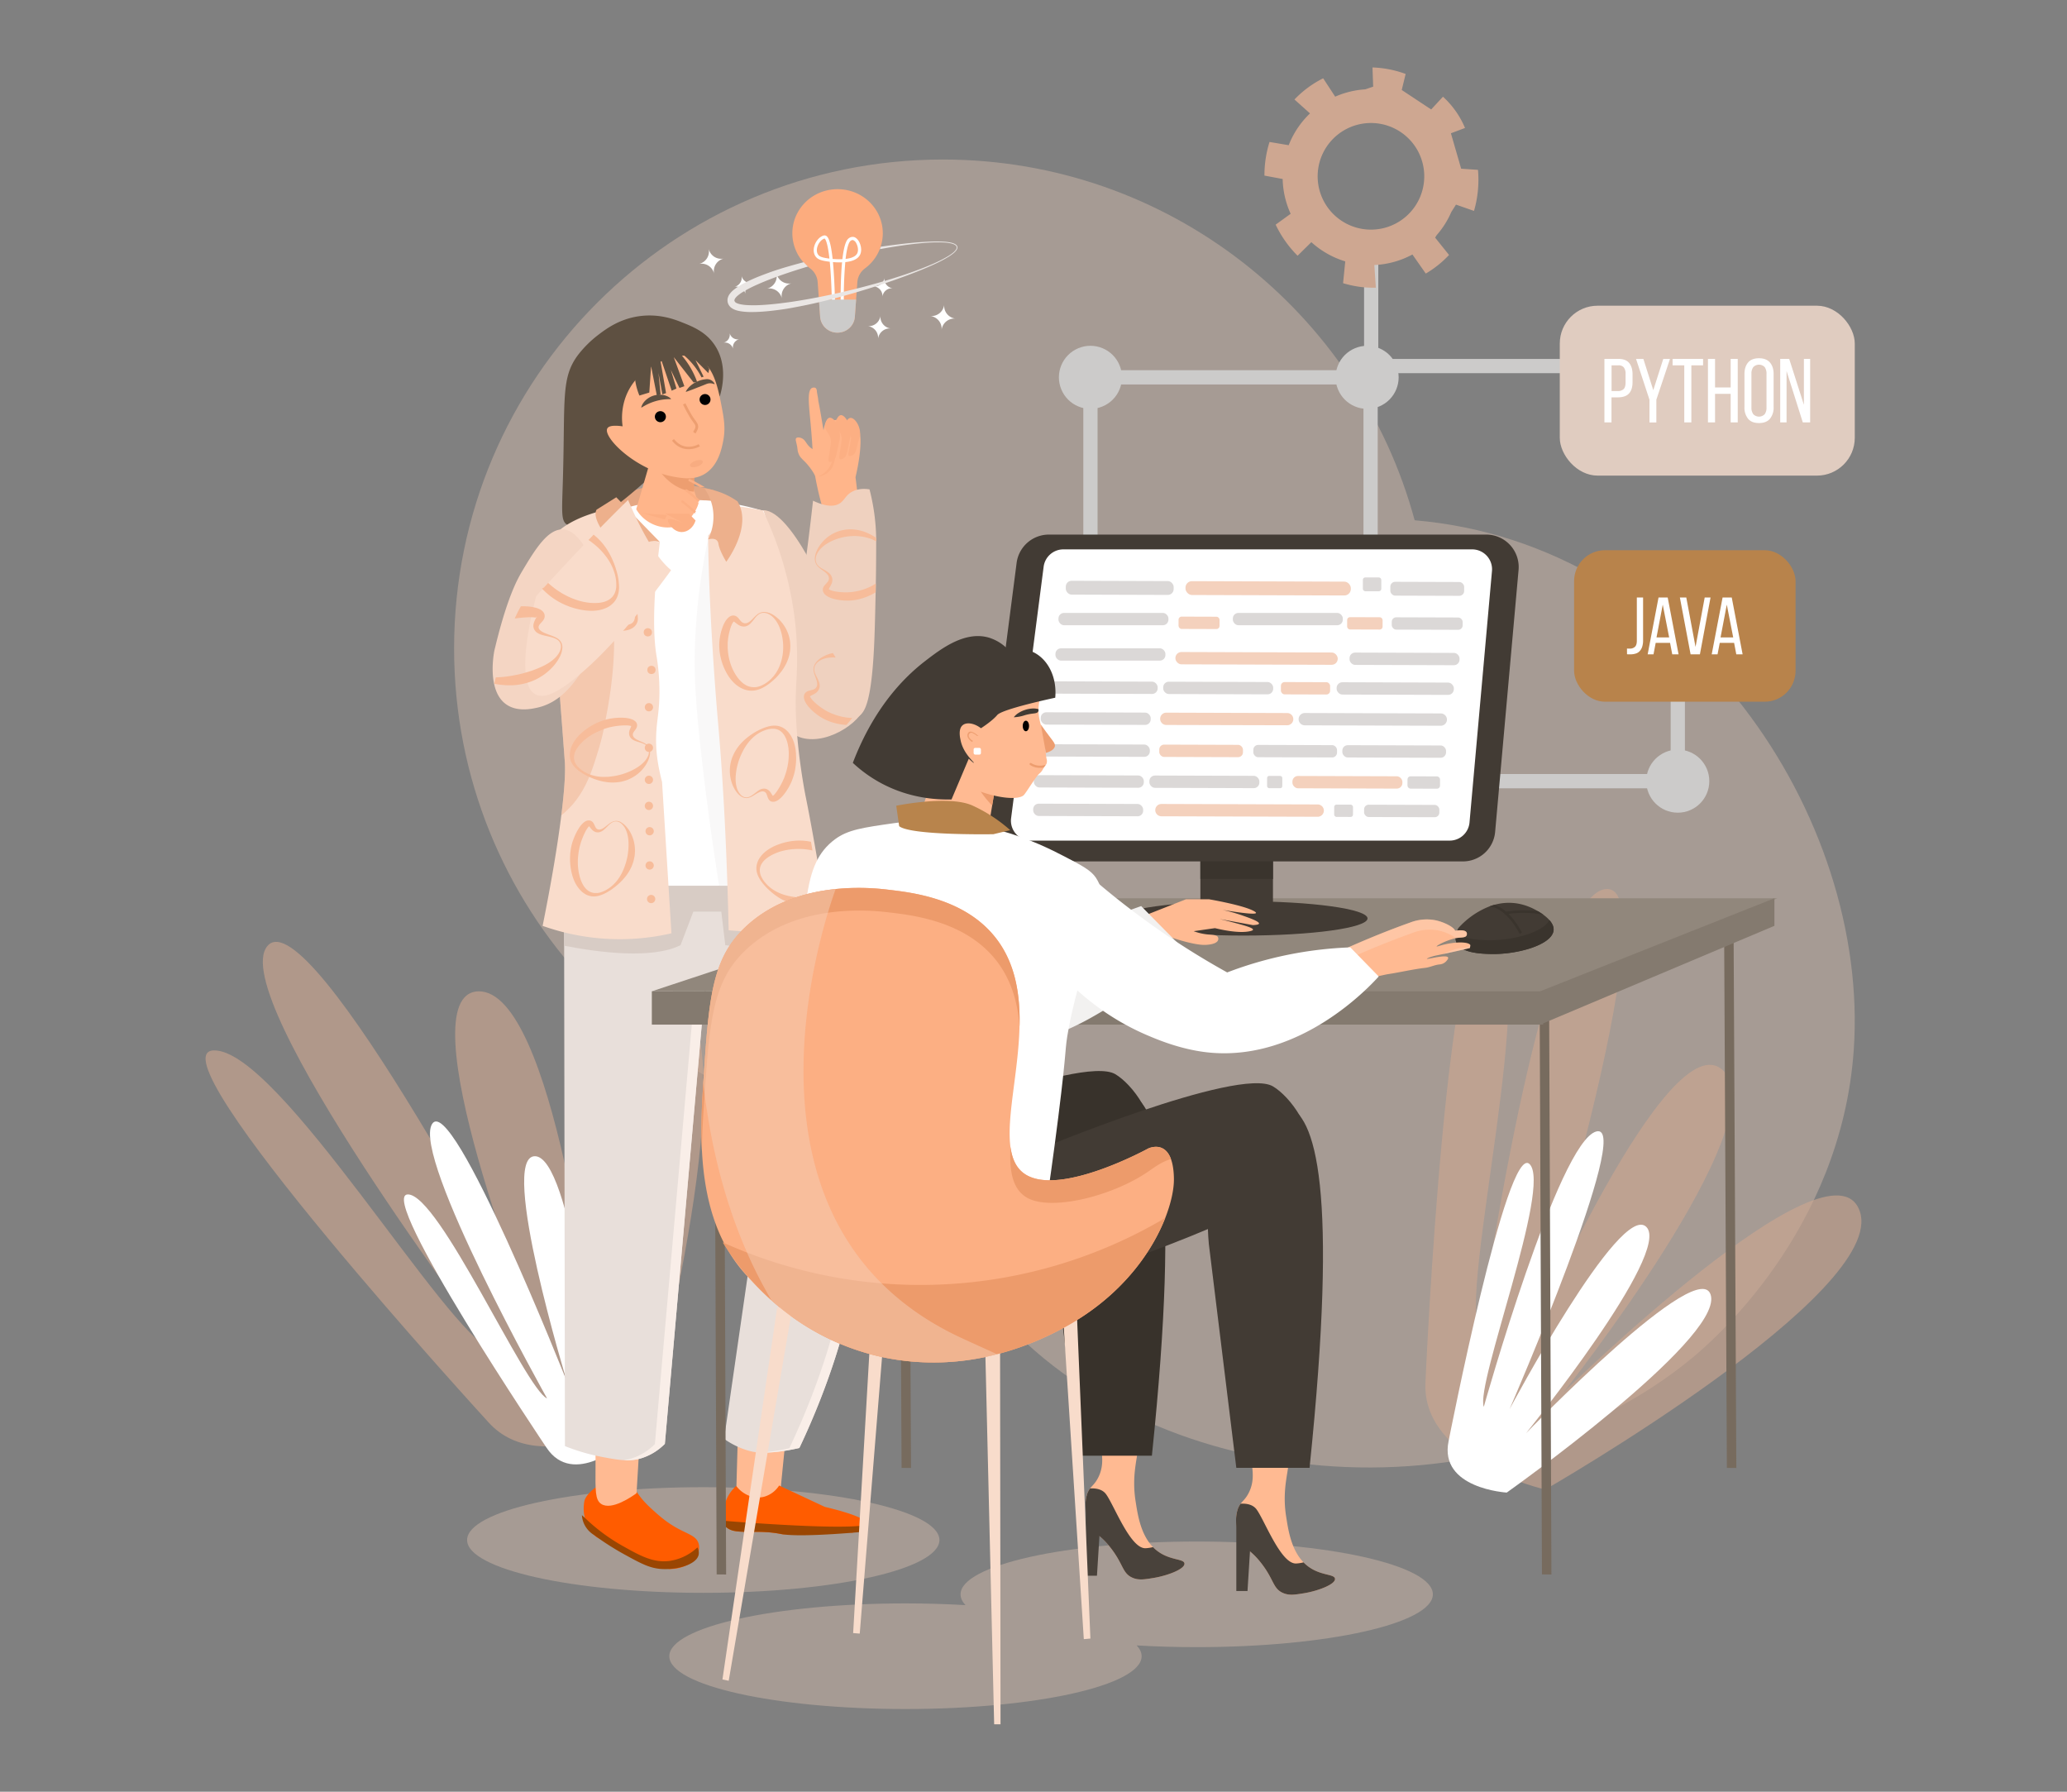 <svg xmlns="http://www.w3.org/2000/svg" data-name="Layer 1" viewBox="0 0 1500 1300"><rect x="0" y="0" width="1500" height="1300" fill="#808080" stroke="none"/><defs><clipPath id="a"><path fill="none" d="M487.18 362.61c.42 4-.89 6.79-3.17 11.21-.47.91-1 1.9-1.54 3-1.31 2.6-2.83 5.76-4.46 9.83a121.49 121.49 0 0 0-5.16 16.17L452 383.7a244.35 244.35 0 0 0 9.18-19.06c5.59-13 6.33-17.82 10-18.68 5.67-1.31 15.04 7.44 16 16.65Z"/></clipPath><clipPath id="b"><path fill="none" d="M536.45 353.15c-.71-2.48-3.91-3.34-12.69-5.51-14.36-3.55-16.48-3.89-18.39-4.15a111.69 111.69 0 0 0-11.68-1 61 61 0 0 0-9.43.73 6.82 6.82 0 0 1-2-3.05c-.63-2 .13-2.87-.87-5.65-.48-1.32-1.12-3-2.61-3.47a3.42 3.42 0 0 0-2.6.43c-1.8 1.17-1.74 3.72-2.18 6.95a40.92 40.92 0 0 1-1.67 7.24l-1.12.29q-3.54 11.25-7.09 22.51h2.55c7.56 3.78 13.24 5.13 17.18 5.62 0 0 8.41 1 12.59 4.36.5.4 1 .75 1.53 1.17 1 .89 2.1 2.56 3.53 2.39 1.65-.2 3-2.61 3.32-4.4a9.85 9.85 0 0 0 .11-2.76 12.83 12.83 0 0 0-.42-2.07 1.55 1.55 0 0 1 .06-1.13 1.3 1.3 0 0 1 .58-.56 7.84 7.84 0 0 0 1.76-.73c.76-.62 1.3-2.08.42-5.74-.08-.31-.16-.64-.26-1a6.08 6.08 0 0 0 .88-.7 6.54 6.54 0 0 0 .61-9.17 5.24 5.24 0 0 0-.35-.4q1.8.06 3.48.18a65.85 65.85 0 0 1 15.23 2.84c2.72.86 6.77 2.36 8.68.53a4 4 0 0 0 .85-3.75Z"/></clipPath></defs><g data-name="background 2"><ellipse cx="510.35" cy="1117.37" fill="#f4d1bd" opacity=".33" rx="171.38" ry="38.33" class="colorbddff4 svgShape"/><path fill="#f4d1bd" d="M868.44 1118.47c-94.65 0-171.38 17.16-171.38 38.32 0 2.68 1.23 5.3 3.57 7.82-13.9-.81-28.49-1.25-43.54-1.25-94.65 0-171.38 17.16-171.38 38.33S562.44 1240 657.09 1240s171.38-17.16 171.38-38.33c0-2.68-1.24-5.29-3.58-7.82 13.91.82 28.5 1.25 43.55 1.25 94.65 0 171.38-17.16 171.38-38.33s-76.73-38.3-171.38-38.3zM1026.61 377.48C985.76 226.68 848 115.74 684.22 115.74c-195.89 0-354.69 158.81-354.69 354.7 0 187.67 145.76 341.29 330.24 353.85 8.18 37.14 24.4 79.67 55.82 119 113.8 142.24 364.66 163.84 512.3 42.07 13.73-11.33 108.25-91.82 117.37-223.66 11.63-168.31-119.49-367.36-318.65-384.22z" opacity=".33" class="colorbddff4 svgShape"/><path fill="#cea791" d="M1034.45 1002.79s15.89-364.29 49.9-331.6-26.53 265.7-10.66 296.16c0 0 44.1-318.52 91.78-322.3s-57.37 331-57.37 331 103-237.28 142.37-199.34-115.81 233.46-115.81 233.46 194.24-190.55 214.93-131.43-228.2 202-228.2 202-90.02-20.19-86.94-77.95Z" opacity=".61" class="color91b7ce svgShape"/><path fill="#ffffff" d="M1051.22 1045.65s42.42-216.94 58.76-201.06-39.44 159.75-33.21 176.15c0 0 54.27-192.75 81.72-199.81s-63 201.47-63 201.47 80.29-150.68 99.2-132.24-87.24 149.72-87.24 149.72 127.88-132.29 134.22-99.43-148.23 142.49-148.23 142.49-49.27-2.83-42.22-37.29Z" class="colorfff svgShape"/><path fill="#cea791" d="M354.4 1031.88S108 763.07 155.18 762.13s169.14 206.63 201.91 217c0 0-194.07-256.4-163-292.79S387.57 960.9 387.57 960.9s-95-240.6-40.3-241.62 83.21 247 83.21 247 2.59-272.09 59-244.91S471 1025.52 471 1025.52s-77.93 49.38-116.6 6.36Z" opacity=".61" class="color91b7ce svgShape"/><path fill="#ffffff" d="M396.57 1050.33S273.15 866.94 295.93 866.62 381 1007.45 397 1014.64c0 0-97.93-174.65-83.52-199s98 187 98 187-49.8-163.41-23.39-163.74 44.19 167.55 44.19 167.55-3.13-184 24.59-165.22-4.05 205.57-4.05 205.57-36.82 32.88-56.25 3.53Z" class="colorfff svgShape"/><circle cx="791.32" cy="273.78" r="22.88" fill="#cccbca" transform="rotate(-22.5 791.304 273.789)" class="colorcccbca svgShape"/><circle cx="992.1" cy="273.78" r="22.88" fill="#cccbca" transform="rotate(-22.5 992.1 273.775)" class="colorcccbca svgShape"/><path fill="#cccbca" d="M796.49 536.57h-10.34V268.62h203.74v-93.75h10.33v104.08H796.49v257.62zM1222.72 571.94h-141.73V561.6h131.39V490h10.34v81.94z" class="colorcccbca svgShape"/><circle cx="1217.55" cy="566.77" r="22.88" fill="#cccbca" class="colorcccbca svgShape"/><rect width="160.72" height="109.94" x="1142.3" y="399.2" fill="#b8834b" rx="22.45" class="color4b5fb8 svgShape"/><path fill="#ffffff" d="M1180.68 470.55a11.46 11.46 0 0 0 1.17.06h1.15a5.27 5.27 0 0 0 3.54-1.38c.86-.84 1.29-2.31 1.29-4.39v-31.32h4.54v31a14.9 14.9 0 0 1-.68 4.83 8.39 8.39 0 0 1-1.86 3.15 6.49 6.49 0 0 1-2.79 1.7 12.84 12.84 0 0 1-3.45.56h-1.47a7.79 7.79 0 0 1-1.41-.08ZM1201.52 466.43l-1.59 8.31h-4.24l7.89-41.22h6.65l7.89 41.22h-4.59l-1.59-8.31Zm.59-3.94h9.18l-4.65-23.79ZM1223.72 433.52l6.71 35.86 6.65-35.86h4.24l-7.71 41.22h-6.77l-7.77-41.22ZM1248 466.43l-1.59 8.31h-4.24l7.89-41.22h6.65l7.89 41.22h-4.59l-1.59-8.31Zm.58-3.94h9.19l-4.65-23.79Z" class="colorfff svgShape"/><path fill="#cccbca" d="M999.79 427.25h-10.33V260.43h180.11v10.33H999.79v156.49z" class="colorcccbca svgShape"/><rect width="214.07" height="123.27" x="1131.92" y="221.81" fill="#e0ccc0" rx="27.44" class="colore0c4c0 svgShape"/><path fill="#ffffff" d="M1174.38 260.39c3.65 0 6.28 1 7.91 3s2.43 4.75 2.43 8.26v5.53c0 3.69-.86 6.47-2.6 8.34s-4.44 2.79-8.13 2.79h-4.55v18.18h-5.13v-46.1Zm-.38 23.31a5.76 5.76 0 0 0 4.28-1.41q1.38-1.43 1.38-4.78v-6.12a7.7 7.7 0 0 0-1.22-4.74 4.78 4.78 0 0 0-4-1.58h-4.94v18.63ZM1197 290l-9.74-29.57h5.33l7.18 22.66 7.24-22.66h4.88L1202 290v16.53h-5ZM1222.26 306.49v-41.42h-8.49v-4.68h22.13v4.68h-8.5v41.42ZM1244.59 285.75v20.74h-5.14v-46.1h5.14v20.75h11.33v-20.75h5.14v46.1h-5.14v-20.74ZM1265.93 271.52q0-5.34 2.6-8.46t7.94-3.13q5.33 0 8 3.13t2.63 8.46v23.84a12.75 12.75 0 0 1-2.63 8.43q-2.64 3.16-8 3.16t-7.94-3.16a12.85 12.85 0 0 1-2.6-8.43Zm5.07 24.11a7.85 7.85 0 0 0 1.35 4.9 5.76 5.76 0 0 0 8.27 0 8 8 0 0 0 1.31-4.9v-24.37a8.05 8.05 0 0 0-1.31-4.91 5.76 5.76 0 0 0-8.27 0 7.86 7.86 0 0 0-1.35 4.91ZM1296.49 306.49h-4.61v-46.1h6.52l10.67 33.33v-33.33h4.54v46.1h-5.33l-11.79-37.28Z" class="colorfff svgShape"/><path fill="#cea791" d="m1052.91 96.7 10.24-3.85a64.06 64.06 0 0 0-16-22.68l-8.56 9.25-21.37-14.13 2.84-11.63A76.5 76.5 0 0 0 996 48.94l.5 13.93-5.74 1.95a64.15 64.15 0 0 0-15.11 2.79 62 62 0 0 0-6.72 2.52l-8.72-13.32a75 75 0 0 0-20.82 15.38l11.26 10.1a64.08 64.08 0 0 0-15.46 23.06L921.28 103a80.93 80.93 0 0 0-3.69 24.41l13.22 2.46a64 64 0 0 0 2.9 17.65 65.19 65.19 0 0 0 2.9 7.6L925.73 163a81.35 81.35 0 0 0 15.91 22.55l10-9.85a64.18 64.18 0 0 0 24.6 13.94l-1.58 15.83a75.74 75.74 0 0 0 23.78 3.28l-1.1-16.4.16-.07a64.12 64.12 0 0 0 27.49-7.63l9.68 13.84a75.47 75.47 0 0 0 16.89-13.5l-10.11-12.58 1.12-1.78a63.83 63.83 0 0 0 10.63-16.81l3.39-5.36 13.08 4.57a81 81 0 0 0 2.88-29.79l-12.2-.83q-3.72-12.84-7.44-25.71Zm-22.91 15a38.68 38.68 0 1 1-41.73-21.88 38.7 38.7 0 0 1 41.73 21.84Z" class="color91b7ce svgShape"/><path fill="#ffffff" d="M556.32 209.49a9.34 9.34 0 0 0 7.15-11.1 9.34 9.34 0 0 0 11.1 7.15 9.34 9.34 0 0 0-7.15 11.1 9.34 9.34 0 0 0-11.1-7.15ZM507.13 191.53a9.34 9.34 0 0 0 7.15-11.1 9.32 9.32 0 0 0 11.09 7.14 9.34 9.34 0 0 0-7.14 11.1 9.33 9.33 0 0 0-11.1-7.14ZM532.89 208.12a6.82 6.82 0 0 0 5.22-8.11 6.82 6.82 0 0 0 8.11 5.22 6.82 6.82 0 0 0-5.22 8.11 6.82 6.82 0 0 0-8.11-5.22ZM524.84 248.67a6 6 0 0 0 4.63-7.18 6 6 0 0 0 7.18 4.62 6 6 0 0 0-4.65 7.19 6.06 6.06 0 0 0-7.16-4.63ZM675 229.28a9.31 9.31 0 0 0 10.2-8.31 9.31 9.31 0 0 0 8.31 10.2 9.32 9.32 0 0 0-10.21 8.31 9.29 9.29 0 0 0-8.3-10.2ZM634.16 207.77a6.94 6.94 0 0 0 7.61-6.2 7 7 0 0 0 6.2 7.62 6.94 6.94 0 0 0-7.61 6.2 7 7 0 0 0-6.2-7.62ZM629.59 236.6a8.53 8.53 0 0 0 9.35-7.61 8.53 8.53 0 0 0 7.61 9.35 8.53 8.53 0 0 0-9.35 7.66 8.53 8.53 0 0 0-7.61-9.4Z" class="colorfff svgShape"/><path fill="#fcac7e" d="M640.64 169.25a31.76 31.76 0 0 1-12.94 25.49 13.63 13.63 0 0 0-5.52 9.93l-.92 12.69-.91 12.56a12.14 12.14 0 0 1-4 8.14 12.73 12.73 0 0 1-8.6 3.3 12.48 12.48 0 0 1-12.58-11.45c-.3-4.19-.59-8.36-.89-12.55s-.61-8.47-.91-12.7a13.65 13.65 0 0 0-5.5-9.95A31.71 31.71 0 0 1 575 169.25c0-17.7 14.7-32 32.83-32s32.81 14.3 32.81 32Z" class="colorfcc67e svgShape"/><path fill="#ffffff" d="M610.08 222.38c0-.46-.22-11.22.34-22.68.18-3.59.4-6.69.66-9.37a52.39 52.39 0 0 1-6.62-.17c.24 2.5.46 5.33.66 8.55.76 11.93.87 23.52.87 23.63h-2.27c0-.12-.11-12.33-.93-24.57-.2-3-.41-5.56-.64-7.86-1.69-.2-2.92-.41-3.39-.49-3.69-.66-5.61-1.59-6.87-3.31-1.54-2.11-1.81-5.09-.76-8.16 1.2-3.49 3.8-6.27 6.61-7.07a2.33 2.33 0 0 1 2.07.41c1.3 1 3.05 3.87 4.42 16.57a53.76 53.76 0 0 0 7.09.18c1.48-12.9 3.8-14.55 4.68-15.18a4.45 4.45 0 0 1 3.47-.94c1.49.29 2.89 1.54 4 3.53 1.19 2.24 2.13 5.93.85 9-1.56 3.71-6.07 5.23-10.89 5.72a295.43 295.43 0 0 0-1 32.16Zm8.71-48.23a2.59 2.59 0 0 0-1.48.58c-1.69 1.21-2.88 6.35-3.68 13.14 4.06-.47 7.47-1.71 8.56-4.3.91-2.16.27-5.09-.76-7a4.4 4.4 0 0 0-2.39-2.37Zm-20.43-1.07c-2.09.6-4.13 2.86-5.08 5.62-.81 2.37-.65 4.59.45 6.09.58.81 1.53 1.72 5.43 2.42.83.15 1.76.29 2.75.42-1.55-13.85-3.45-14.53-3.55-14.55Z" class="colorfff svgShape"/><path fill="#cccbca" d="m621.26 217.36-.91 12.56a12.14 12.14 0 0 1-4 8.14 12.73 12.73 0 0 1-8.6 3.3 12.48 12.48 0 0 1-12.58-11.45c-.3-4.19-.59-8.36-.89-12.55Z" class="colorcccbca svgShape"/><path fill="#eae6e4" d="M694.74 179a2.49 2.49 0 0 0-.77-1.26 5.39 5.39 0 0 0-1.17-.8 12.1 12.1 0 0 0-2.6-.89 33.61 33.61 0 0 0-5.37-.71 99.59 99.59 0 0 0-10.79 0c-7.18.32-14.34 1-21.48 1.89-3.56.45-7.13.88-10.7 1.39l-2.75.4c-.17.58-.35 1.17-.55 1.75q7.07-1.32 14.17-2.39c7.09-1.05 14.2-1.92 21.35-2.35a95.85 95.85 0 0 1 10.72-.1 33.29 33.29 0 0 1 5.28.67 12.34 12.34 0 0 1 2.49.83 5.1 5.1 0 0 1 1 .71 2 2 0 0 1 .62 1 2 2 0 0 1-.09 1.18 4.64 4.64 0 0 1-.61 1.11 11.6 11.6 0 0 1-1.83 1.88 34 34 0 0 1-4.38 3 97.48 97.48 0 0 1-9.57 4.84c-6.54 2.9-13.27 5.39-20 7.71-13.57 4.6-27.39 8.47-41.32 11.84s-28 6.22-42.15 8.32c-7.09 1-14.2 1.88-21.34 2.28a95.36 95.36 0 0 1-10.69.07 32.5 32.5 0 0 1-5.25-.69 11.37 11.37 0 0 1-2.43-.81 2.74 2.74 0 0 1-1.54-1.55 1.79 1.79 0 0 1 .09-1 4.5 4.5 0 0 1 .57-1.05 11.87 11.87 0 0 1 1.78-1.84 32 32 0 0 1 4.34-3 94.9 94.9 0 0 1 9.54-4.85c6.52-2.92 13.24-5.43 20-7.77q8.46-2.89 17-5.43c-.92-.88-2-2-3.06-3.14q-2.49.65-5 1.33c-3.49 1-7 1.95-10.43 3s-6.82 2.16-10.27 3.43-6.85 2.54-10.23 4c-1.69.74-3.38 1.5-5.07 2.32s-3.36 1.69-5 2.69c-.84.49-1.67 1-2.51 1.58a31.32 31.32 0 0 0-2.53 1.89 16.32 16.32 0 0 0-2.61 2.72 9 9 0 0 0-1.26 2.35 7.53 7.53 0 0 0-.24.81 7.81 7.81 0 0 0-.15.95 7.35 7.35 0 0 0 0 1.05 10.23 10.23 0 0 0 .16 1.09 9.27 9.27 0 0 0 .36 1.05 8.93 8.93 0 0 0 .49.92q.27.41.57.78c.19.21.38.42.58.62a9.9 9.9 0 0 0 2.2 1.5 16.18 16.18 0 0 0 3.57 1.21 28.58 28.58 0 0 0 3.12.52c1 .13 2 .2 2.95.26 1.94.12 3.83.1 5.71.06s3.72-.13 5.56-.26c3.68-.24 7.32-.67 10.93-1.13s7.21-1 10.78-1.67 7.13-1.34 10.67-2.08 7.06-1.54 10.58-2.37c7-1.68 14-3.55 20.92-5.52q5.19-1.49 10.36-3.08c3.44-1 6.87-2.16 10.3-3.26s6.83-2.25 10.23-3.44 6.77-2.43 10.14-3.67c6.73-2.52 13.42-5.16 19.95-8.18a99.89 99.89 0 0 0 9.58-5 34.63 34.63 0 0 0 4.44-3.1 11.89 11.89 0 0 0 1.9-2 5.18 5.18 0 0 0 .67-1.25 2.5 2.5 0 0 0 .07-1.36Z" class="colore4e4ea svgShape"/></g><g data-name="woman 2"><path fill="#ffba92" d="m535.93 1024.87-1.64 58.13a54 54 0 0 0 31.35 5.74q3.38-33.84 6.77-67.68Z" class="colorffa592 svgShape"/><path fill="#ff5c00" d="M431.2 1113.8a11 11 0 0 0 2.84 2.06c2 1.08 5.5 2.5 13.23 5.81 4.33 1.86 8.61 3.82 13 5.62 11.71 4.85 19.65 8.55 25.26 11.1a27 27 0 0 0 19.26-7.2c1.68-3.06 3.53-7.64 2-11.84-1.84-4.89-7.13-6.11-14.8-10.26-8.36-4.53-13.68-9.36-19.32-14.49-13.54-12.31-11.57-18.11-19.18-20.54-12.49-4-28 8.39-29.42 15.1a30.07 30.07 0 0 0-.41 7.75 28.91 28.91 0 0 0 .71 4.24c.19.8.43 1.67.74 2.58a25.06 25.06 0 0 0 6.09 10.07Z" class="colordc6748 svgShape"/><path fill="#ffba92" d="M465 1032.42q-1.53 25.49-3.07 51c-3 2.19-18.06 12.82-25.67 7.76-4.44-3-4.19-9.78-4.09-26.79.08-14.73 0-27.54-.14-37.88Z" class="colorffa592 svgShape"/><path fill="#e8dfda" d="M580.1 1050.61c-3.4.79-23.39 5.34-35.17 2.39-1.62-.4-3.22-.9-3.22-.9a58.28 58.28 0 0 1-16.24-8.13l26-179.87-39.9-146.59-29.09 330.09a41 41 0 0 1-17 10.42c-8.76 2.67-16.05 1.41-27.86-.79a145.38 145.38 0 0 1-27.65-8q-.28-181.48-.58-363v-16.3l-.06-37.27v-28.32l170.54-4.86q2.37 7.21 5 15.78c1.52 4.92 3.11 10.17 4.75 15.71 4.24 14.48 8.76 31 13.19 49.27.12.49.23 1 .35 1.47.94 3.89 2 8.37 3.19 13.36 7.75 32.9 19.62 87.69 21.7 138 1.73 42.38-1.89 120.23-47.95 217.54Z" class="colordae3e8 svgShape"/><path fill="#ff5c00" d="M629.38 1106.31q-.2 3.2-11 5.75a218.94 218.94 0 0 0-49.95 1.23c-.57-.08-1.11-.17-1.6-.27-14.3-2.83-25.15-.71-33.49-2.16a14.11 14.11 0 0 1-4.83-1.7 18.2 18.2 0 0 1-2.44-5.67 26.29 26.29 0 0 1-.74-6.19c-.1-11.1 7.71-18.08 8.93-19.14 5.05 6.55 13 9.64 20.15 7.84a19.11 19.11 0 0 0 11-8.17l33.11 15.48q31.2 7.47 30.86 13Z" class="colordc6748 svgShape"/><path fill="#9a4602" d="m629.38 1106.31-.14 4.84s-44.79 4.38-60.76 2.14c-.57-.08-1.11-.17-1.6-.27-14.3-2.83-25.15-.71-33.49-2.16a14.11 14.11 0 0 1-4.83-1.7 9.21 9.21 0 0 1-4.55-5.84l2.11.17c13.42 1.08 86.88 6.75 103.26 2.82ZM431.2 1113.8c.88.65 1.82 1.33 2.84 2.06a196.26 196.26 0 0 0 19.15 12c12.13 6.67 18.36 10 26.92 10.54a46 46 0 0 0 5.38 0c7.76-.46 15.87-2.82 19.58-6.82a7.59 7.59 0 0 0 1.93-3.49 8.25 8.25 0 0 0-.85-5.35c-.45.41-.94.83-1.48 1.27a37.38 37.38 0 0 1-18.37 8.47c-12.06 1.73-21.73-3.69-34.66-10.94a132.85 132.85 0 0 1-24.81-18l-2.54-2.38-2-1.84a18.08 18.08 0 0 0 1.56 6.33 18.55 18.55 0 0 0 7.35 8.15Z" class="colora04533 svgShape"/><path fill="#f9eee8" d="m504.29 717.69-29.06 330.08a41 41 0 0 1-17 10.43 34.58 34.58 0 0 1-5.76 1.24 35.25 35.25 0 0 0 13-1.42 41.07 41.07 0 0 0 17-10.42l27.28-309.82ZM628 833c-2.39-57.94-17.77-121.8-24.89-151.36-8.18-34-16.73-62.1-23.33-82.23l-7.25.2c6.61 20.14 15.15 48.22 23.33 82.21 7.12 29.56 22.49 93.42 24.89 151.36 1.75 42.4-1.86 120.26-47.94 217.56a138.06 138.06 0 0 1-20.2 3.18c11.29.34 24.72-2.71 27.46-3.35C626.17 953.3 629.78 875.45 628 833Z" class="colore8f5f9 svgShape"/><path fill="#d8ccc5" d="m606.33 695-80-9.22-2.89-24.32h-20.3l-9.27 24.32c-20.55 10.27-59 5.36-84.46.38v-16.3l-.06-37.27 180.28-1.69c4.24 14.48 8.76 31 13.19 49.27.12.49.23 1 .35 1.47.91 3.93 1.99 8.41 3.16 13.36Z" class="colorc5d2d8 svgShape"/><path fill="#ffb58a" d="M591.64 346c-2.42-13.53-.91-12.14-3.57-40.59-1.16-12.49-2.36-22.41 1.34-24a3.4 3.4 0 0 1 2.36 0 3.06 3.06 0 0 1 1 2.34c.22 2.11.79 4.17 1 6.28.16 1.82.39 2.08 1.14 6.37.61 3.43 1.5 8.56 2.69 15.75 1.47-7.07 3.05-8.79 4.31-8.91s2 1.59 3.9 1.57c2.4 0 3.12-2.69 4.93-2.42s1.56 2.78 3.9 4 3.72-.36 5.67.43c.7.28 2.94 1.42 3.81 7.88 1.44 10.67-2.1 26.54-3.28 31.52l2.58 20.9-26.32 2a230.29 230.29 0 0 1-5.46-23.12Z" class="colorffa591 svgShape"/><path fill="#ffb58a" d="M595 327.91c-4.82-1.15-7.33-3.22-8.73-5-1.53-1.92-2.29-4.14-4.85-5.11-1.08-.4-2.88-.74-3.63.11-.62.69-.27 1.88.06 3.15 1.3 5.06.59 5.13 1.46 7.62 1.5 4.31 3.75 4.41 8.28 10.36 4 5.22 4.51 8.13 5.61 7.95s2.3-3.58 1.8-19.08Z" class="colorffa591 svgShape"/><path fill="#fcaf83" d="M594.2 345.58a21.69 21.69 0 0 0 5.18-3.54 15.42 15.42 0 0 0 3.37-4.68 22.82 22.82 0 0 0 1.71-5.71c.36-2 .52-4.17.8-6.42h.18a27 27 0 0 1 .46 6.54 17.67 17.67 0 0 1-1.5 6.39 13.38 13.38 0 0 1-4.15 5.07 13.83 13.83 0 0 1-6 2.56Z" class="colorfc9483 svgShape"/><path fill="#fcaf83" d="M598.75 308.64c-.35 4.34 3.87 5.79 4.26 11.47a45.85 45.85 0 0 1-.67 5.64c-.85 6.07-1.61 8.61-.56 9.28s2.65-.63 2.84-.76c2.29-1.64 2.22-4.27 4.11-12.77.63-2.88.61-2.41.68-3 1-7.49-3.86-15.63-7.06-15.33-1.78.19-3.35 3.01-3.6 5.47Z" class="colorfc9483 svgShape"/><path fill="#fcaf83" d="M606.57 306.67c-.36 4.34 3.86 5.79 4.26 11.48a51.37 51.37 0 0 1-.67 5.64c-.86 6.07-1.62 8.6-.56 9.27s2.65-.62 2.83-.76c2.3-1.64 2.23-4.26 4.11-12.76.64-2.89.61-2.42.68-3 1-7.5-3.85-15.63-7.05-15.33-1.78.19-3.4 3.01-3.6 5.46Z" class="colorfc9483 svgShape"/><path fill="#fcaf83" d="M613.49 308c-.42 3.76 3.78 5 4.1 9.87a35.71 35.71 0 0 1-.74 4.9c-.93 5.26-1.72 7.46-.68 8s2.65-.58 2.84-.7c2.31-1.44 2.28-3.72 4.27-11.1.67-2.5.64-2.09.72-2.58 1.09-6.5-3.65-13.48-6.85-13.18-1.78.18-3.43 2.65-3.66 4.79Z" class="colorfc9483 svgShape"/><path fill="#e5a783" d="M447.24 360.84a94.35 94.35 0 0 1 16.88-6.25c22.9-6.07 43-2.1 54.47 1.28l7.7 11-8.46 7.46L448.4 373Z" class="colore5ab83 svgShape"/><path fill="#efd1bf" d="M544 462.58c-10.56-31.59-11.75-45.48-8.93-59.89 1.4-7.16 5.91-30.18 17.13-32.34 20-3.86 50 60.64 64.67 103.5.32 1 .64 1.9 1 2.82.14.43.24.74.25.75.91 2.73 10.4 23.38 10.36 31.23-.06 13-26.48 32.1-46.5 26.74-14.98-4.01-22.64-26.94-37.98-72.81Z" class="colorefd9bf svgShape"/><path fill="#efd1bf" d="M631 355.07a151.39 151.39 0 0 1 4.83 35.16v2.57c0 9.95-.06 20.48-.25 30.63 0 2.13-.08 4.25-.13 6.34-.38 17.61-.66 30.23-1.27 41.74-2 37.76-6.65 44.69-10.25 47.64a107.86 107.86 0 0 1-9.93 6.91c-5.34 3.3-8 5.14-9.89 5.22-13.12.5-23.58-25.53-24.51-27.9-7.53-19.22-4.11-37-2.53-46.24 3.8-22.36 8.34-52.66 12.94-93.85 10.37 4.92 15.93 4 19.11 2.12 3.74-2.21 4.28-5.8 8.94-8.48 4.5-2.58 9.46-2.41 12.94-1.86Z" class="colorefd9bf svgShape"/><path fill="#5e5041" d="M522.45 287.16c1-3.28 6.46-21.8-4-37.07-6.42-9.42-15.83-13.15-23.62-16.24-5.48-2.17-16.65-6.44-31-4.43-14.77 2.08-24.59 9.65-30.27 14a79.55 79.55 0 0 0-14 14c-12.64 16.79-9.34 32-11.08 90.8-.69 23.4-1.46 29.52 3 32.48 11.18 7.5 40-15.72 63.55-37.56Z" class="color4f4f5e svgShape"/><path fill="#ffffff" d="M576.45 519c0 6.89-.14 13-.31 18.25-.12 4.09-.27 7.67-.38 10.69v1.6c-.27 8.48-.35 22.07-.35 44.23v48.85H458.53l-.23.06a18.88 18.88 0 0 1-2.47.37 20.33 20.33 0 0 1-6.22-.43H420q-.64-8.37-1.17-16.12c-1.44-21.31-2.14-39.12-2.31-54v-10.4c0-1.62 0-3.19.05-4.72.08-5.38.26-10.3.49-14.81 0-.31 0-.62.05-.94.12-2.14.26-4.18.41-6.14.38-5 .86-9.47 1.41-13.41 0 0 6.82-49.45-4.5-76.52a44 44 0 0 0-2-4.25l-.1-.18v-.07l-.08-.15c-.16-.3-.4-.75-.68-1.3l-.12-.22a1.51 1.51 0 0 0-.11-.22 48.84 48.84 0 0 1-5-20.12 33.78 33.78 0 0 1 4.3-17.18 69.46 69.46 0 0 1 7.66-11.16l.65-.76c6.56-7.79 15.13-13.28 23.85-17.15a101 101 0 0 1 11.84-4.35c.9-.27 1.8-.52 2.69-.76 1.73-.48 3.42-.89 5.06-1.27 3.11-.7 6-1.23 8.63-1.63a103.8 103.8 0 0 1 12-1.23 176.22 176.22 0 0 1 28.06-.52h.87q4.63.3 9 .81c.23 0 .47.05.7.09 2.76.32 5.43.7 8 1.12 3.68.6 7.16 1.29 10.44 2 5.24 1.17 10 2.45 14.06 3.71a492.28 492.28 0 0 1 20.62 105.3c.71 8.31 1.17 16.1 1.45 23.33s.23 13.6.23 19.6Z" class="colorfff svgShape"/><path fill="#ffb58a" d="m507.78 316.76-2.64 16.05-.66 4c-.28 1.69-.55 3.38-.83 5.07a3.43 3.43 0 0 1-.06.34c-.59 3.25-1 6.3-1.06 6.47-.28 1.75.42 6 4.41 16.4-.21.81-3.45 12.62-15 16.46-10.71 3.55-24-1.21-30.24-12.1l11.65-40.09 3.26-1.2 2.14-.78Z" class="colorffa591 svgShape"/><path fill="#ed9e70" d="M503.63 356.76a31.61 31.61 0 0 1-4.93-.81c-15.95-4-23.3-19.11-24.58-21.86l2.26-2.75c.54-.65 1.07-1.31 1.62-2 .27.23.56.48.88.73a47.75 47.75 0 0 0 18.46 9.22 46.14 46.14 0 0 0 6.82 1.16Z" class="colored8470 svgShape"/><path fill="#ffb58a" d="M523.89 296c1.45 7.75 2.67 14.62 1 23.54-1.1 5.72-3.53 18.38-13.63 24.4-7.48 4.45-15.6 3.13-22.13 2-28.17-5-51.71-28.8-48.42-35.07.69-1.31 3-2.67 11.12-1.55a44.47 44.47 0 0 1 2.17-21.19c7.43-20.13 27.21-26.49 29.46-27.35 13.34-5.11 21.05-1.78 23.54-.49 10.63 5.54 13.89 19.71 16.89 35.71Z" class="colorffa591 svgShape"/><circle cx="511.64" cy="289.87" r="3.97" fill="#000000" class="color000 svgShape"/><path d="M475.45 303.62a4 4 0 1 0 2.43-5.06 4 4 0 0 0-2.43 5.06Z" fill="#000000" class="color000 svgShape"/><path fill="#ed9e70" d="M504.69 314.54c3-4.72 2.49-6.25-.62-10.28-2.78-3.62-6.62-11.57-6.66-11.65l-1.78.88c.16.34 4 8.25 6.91 12.05 2.67 3.45 2.88 4 .47 7.8Z" class="colored8470 svgShape"/><path fill="#5e5041" d="M491.71 245.21s19.09 13.07 23 22.51c-.22 1-.45 2-.67 3l-9.31-9.42 5.86 12-1.49.52a52.85 52.85 0 0 0-18.44-20.23 61.11 61.11 0 0 1 15.2 23.41l-2.49.54-14.44-18.44 7.71 21.13-3.56 1.25q-3.15-6.57-6.29-13.15 2.06 6.79 4.1 13.59l-3.46 1.55q-4.49-13.29-9-26.56l4.92 28.31-2.67.94q-1.43-7.85-2.84-15.69.78 7.9 1.55 15.81l-2.68.94q-2.12-10.77-4.22-21.55-.64 9.57-1.3 19.15L464 287c-1.46-3.55-5.26-13.94-2.16-23.27a54.66 54.66 0 0 1 4.63-9.64c1.72-2.89 3.18-5.34 4.92-7 6.05-5.6 17.25-2.75 20.32-1.88Z" class="color4f4f5e svgShape"/><path fill="#eae9e8" d="M554.45 642.62h-32.61c-5.06-32-8.7-59.55-11.34-81.64-6.22-52-6.86-73.26-6.14-93.31a438.87 438.87 0 0 1 9.43-76.22l.08.54L524 456.23l5.6 35.57 10.22 65.11Z" opacity=".32" class="coloreae9e8 svgShape"/><path fill="#ed9e70" d="M510 334.77c.4 1.15-1.33 2.81-3.88 3.7s-4.93.68-5.33-.46 1.33-2.81 3.87-3.7 4.89-.69 5.34.46Z" opacity=".34" class="colored8470 svgShape"/><path fill="#f9dccb" d="M487.26 677.17a166.93 166.93 0 0 1-93.49-5.4c6.34-31.47 10.92-58.93 13.57-80.14 2.2-17.59 3.08-30.89 2.56-38.62-.18-2.75-2.43-32.24-2.82-37.45-.25-3.28-.49-6.48-.73-9.58-.06-.85-.13-1.68-.18-2.52-.22-2.8-.43-5.54-.63-8.19l-.06-.71c-.12-1.64-.24-3.25-.36-4.82-2.37-31-3.94-51-4.79-60.91-.42-4.86-.66-7.29-.73-7.37l-.11-.13-.05-.05a.76.76 0 0 0-.08-.11c-.18-.22-.44-.55-.74-.95l-.12-.16-.12-.16a26.79 26.79 0 0 1-5.38-14.6c-.3-4.67 1.86-8.92 4.63-12.45a54.51 54.51 0 0 1 8.26-8.09l.7-.56c7.07-5.65 16.3-9.63 25.7-12.43 4.28-1.28 8.6-2.32 12.76-3.16.66.9 1.81 2.44 3.37 4.33 5.34 6.48 15.38 17 25.93 19.68a19.81 19.81 0 0 0 4.5.61c-5.55 45.3-4.62 68.76-2.55 81.88a159.52 159.52 0 0 1 2.26 26.68c0 12.25-1.46 19-2.11 26.79v.31c-1.31 16 1.49 28.49 4 38.52ZM602.37 680.41 528.79 675c-1.64-71.73-5-120.35-7.84-152.28 0 0-6.19-69.1-7.07-130.74v-3.39a17.88 17.88 0 0 0 2.41-3.06 20.1 20.1 0 0 0 2.69-12.08 34.07 34.07 0 0 0-1.62-8.09c3.08.24 6 .52 8.91.82q6.13.66 11.6 1.46c5.83.85 11.06 1.78 15.63 2.69a252.21 252.21 0 0 1 22.92 76.32c.79 6 1.3 11.68 1.61 16.92s.42 9.9.42 14.23c0 5-.15 9.39-.34 13.19-.14 3-.3 5.55-.43 7.75v.58a2.64 2.64 0 0 0 0 .29v.29c-1.82 34.57 6.94 77.81 6.94 77.81q3 14.84 6.2 32.94.56 3.09 1.11 6.28 2.64 15.12 5.51 32.52c.18 1.15.38 2.31.57 3.49q2.06 13.06 4.36 27.47Z" class="colorf9e4cb svgShape"/><path fill="#edb08c" d="M478.84 393.24s-7.14-1.85-8.78.84-10.41 16.82-10.41 16.82-32.65-30.39-26.74-41.09l14.33-9ZM513.87 391.37s6.66-2.15 7.49 3.15 5.69 13.06 5.69 13.06 19.37-25.6 8.12-43.82a53.86 53.86 0 0 0-16.58-7.89 52 52 0 0 0-7.43-1.5 35.73 35.73 0 0 1 5.95 13.68 37 37 0 0 1-3.24 23.32Z" class="coloredb38c svgShape"/><path fill="#edb08c" d="M439.85 520.21c-.12.65-.25 1.3-.38 1.94a172 172 0 0 1-5.12 21.73c-4.18 13.71-8.27 27.09-17.88 38.72a64.76 64.76 0 0 1-9.13 9c2.2-17.59 3.08-30.89 2.56-38.62-.18-2.75-2.43-32.24-2.82-37.45-.25-3.28-.49-6.48-.73-9.58-.06-.85-.13-1.68-.18-2.52-.22-2.8-.43-5.54-.63-8.19l-.06-.71a277.71 277.71 0 0 0-5.15-65.73c.66-2.14 12.35-36.17 13.3-39.1 40.71 22.75 33.88 90.88 26.22 130.51Z" opacity=".45" class="coloredb38c svgShape"/><path fill="#f7bc9a" d="M462.8 447.73v-.63a4.2 4.2 0 0 0-.07-.62l-.08-.62v-.3l-.06-.3a31.45 31.45 0 0 0-1.27-4.64c-.14-.37-.28-.74-.41-1.11s-.29-.75-.44-1.11-.31-.73-.45-1.1l-.49-1.08a70.24 70.24 0 0 0-4.53-8.4 42.94 42.94 0 0 0-6-7.57l-.87-.86-.92-.8c-.6-.55-1.26-1-1.9-1.54a36.12 36.12 0 0 0-4.12-2.65 30.56 30.56 0 0 0-6.38-2.61c-.94-.27-1.89-.5-2.85-.68l-.5-.09a27.13 27.13 0 0 0-9.21 0 11.18 11.18 0 0 0-4.53 1.78 4.94 4.94 0 0 0-1.58 1.9 4.81 4.81 0 0 0-.38 2.42 9.44 9.44 0 0 0 .61 2.32c.27.75.61 1.46.93 2.17s.67 1.41 1 2.12a16.37 16.37 0 0 1 .78 2.11 5.38 5.38 0 0 1 .25 2 1.47 1.47 0 0 1-.65 1.16 3.13 3.13 0 0 1-1.44.22h-1.08a9.47 9.47 0 0 0-1.38 0l-.45.08-.24.06-.28.1a3.05 3.05 0 0 0-1.26.87 3.19 3.19 0 0 0-.69 1.58 4.81 4.81 0 0 0 0 1.21 7.14 7.14 0 0 0 .46 1.67c.19.46.4.9.61 1.3a25.26 25.26 0 0 0 2.94 4.18 47 47 0 0 0 3.36 3.53c1.16 1.13 2.38 2.19 3.64 3.22a48.25 48.25 0 0 0 8.22 5.31 52.33 52.33 0 0 0 5.52 2.45 57.141 57.141 0 0 0 3.53 1.21 42 42 0 0 0 5.5 1.32 28.07 28.07 0 0 0 4.23.42 20.62 20.62 0 0 0 5.1-.46 12 12 0 0 0 4.93-2.22 8.24 8.24 0 0 0 1.87-2.12 7.81 7.81 0 0 0 1-2.57 9.17 9.17 0 0 0 .03-2.63Zm-2.11 0v.53c0 .18 0 .33-.08.5a7.25 7.25 0 0 1-.26 1 5 5 0 0 1-2.35 2.76 8.85 8.85 0 0 1-3.72.93 20.93 20.93 0 0 1-4.16-.24 39 39 0 0 1-4.91-1.11c-1.17-.33-2.32-.72-3.47-1.16s-2.5-1-3.72-1.6l-1.22-.6c-1-.51-2-1.05-3-1.61a67.67 67.67 0 0 1-7.31-4.86 82.28 82.28 0 0 1-6.74-5.74c-.52-.5-1-1-1.53-1.51s-1-1-1.38-1.51c-.2-.25-.38-.49-.54-.71l-.06-.1c-.25.06-.47.11-.65.17s-.28.19-.31.17l.12-.06.17-.07a1.13 1.13 0 0 0 .29-.51c0-.08 0-.11.07 0s.14.23.27.41h.1c.38-.09.8-.17 1.23-.29a7.58 7.58 0 0 0 1.4-.49 4.26 4.26 0 0 0 1.39-1 3.55 3.55 0 0 0 .79-1.54 4.32 4.32 0 0 0 .07-1.55 7.7 7.7 0 0 0-.85-2.49c-.75-1.46-1.65-2.73-2.43-4.06a18.63 18.63 0 0 1-1.07-2 8.23 8.23 0 0 1-.64-2.14 3.77 3.77 0 0 1 .36-2.1 3.83 3.83 0 0 1 1.46-1.53 6.52 6.52 0 0 1 2-.77 9.49 9.49 0 0 1 2.2-.21 16.38 16.38 0 0 1 4.39.66 27.73 27.73 0 0 1 4.18 1.5c.76.34 1.5.69 2.22 1.06h.1c1.56.79 3.09 1.66 4.58 2.56l.84.52c1.24.77 2.45 1.58 3.66 2.41s2.4 1.7 3.54 2.64a61.27 61.27 0 0 1 6.69 5.94 34 34 0 0 1 5.36 7.29l.52 1c.16.34.31.69.47 1 .32.69.56 1.4.82 2.11.13.36.22.72.34 1.08s.21.72.28 1.09.16.72.23 1.09l.16 1.1c.06.36 0 .73.07 1.09v.54ZM573.51 468.35a28.66 28.66 0 0 0-.32-3.82 27.2 27.2 0 0 0-4-10.34 27.62 27.62 0 0 0-3.93-4.81 25.15 25.15 0 0 0-3.66-2.95 21.52 21.52 0 0 0-2-1.15 14 14 0 0 0-2.86-1 10.43 10.43 0 0 0-2.67-.26 8.41 8.41 0 0 0-2.62.61 9.54 9.54 0 0 0-1.18.64 6 6 0 0 0-.52.36l-.55.44a25.33 25.33 0 0 0-1.92 1.8c-.61.62-1.2 1.26-1.81 1.85a14 14 0 0 1-1.92 1.58 5.6 5.6 0 0 1-2.07.87 4.68 4.68 0 0 1-.83.05 4.06 4.06 0 0 1-.8-.11l-.37-.11a4.56 4.56 0 0 1-1.63-1.11c-.5-.51-1-1.12-1.54-1.82a12.21 12.21 0 0 0-1-1.12 5.33 5.33 0 0 0-1.73-1.12 4.49 4.49 0 0 0-1.34-.25 4.41 4.41 0 0 0-1.33.19 5.89 5.89 0 0 0-1.92 1 8.51 8.51 0 0 0-1.29 1.24 13.77 13.77 0 0 0-1 1.28 19.1 19.1 0 0 0-1.44 2.59 29.88 29.88 0 0 0-1.32 3.38c-.21.63-.4 1.25-.57 1.88a42.69 42.69 0 0 0-1.12 5.42 37.43 37.43 0 0 0 .27 11.14 42.62 42.62 0 0 0 5.83 15.42l.77 1.16c.13.19.27.37.4.55l.43.56c.27.38.57.74.88 1.1l.45.53.48.51a23.59 23.59 0 0 0 4.3 3.66 18.25 18.25 0 0 0 5.19 2.38 15.45 15.45 0 0 0 5.65.49 18 18 0 0 0 5.33-1.44 27.13 27.13 0 0 0 3.79-2.06c.65-.41 1.28-.85 1.89-1.31 1.1-.81 2.14-1.67 3.16-2.58.34-.28.64-.6 1-.91s.65-.61 1-.92l.91-1c.32-.33.62-.65.9-1 .58-.69 1.18-1.35 1.71-2.08l.82-1.07a22 22 0 0 0 .68-1l.09-.12.2-.31a31.63 31.63 0 0 0 4.33-9.67 27.7 27.7 0 0 0 .8-7.24Zm-5.51 6.36a37.18 37.18 0 0 1-1.09 5.15l-.09.3a31.26 31.26 0 0 1-1.44 3.92c-.17.37-.34.75-.52 1.13l-.58 1.09a24.55 24.55 0 0 1-1.3 2.15c-.22.36-.48.68-.73 1l-.76 1c-.27.32-.55.63-.83.95a12.34 12.34 0 0 1-.85.92 27.62 27.62 0 0 1-2.57 2.27q-.88.69-1.83 1.29a20.47 20.47 0 0 1-3.89 1.94 9.86 9.86 0 0 1-1.17.36l-.58.16c-.2.05-.4.07-.6.11a6.68 6.68 0 0 1-1.18.15 7.89 7.89 0 0 1-1.19 0 11.89 11.89 0 0 1-4.53-1 15.45 15.45 0 0 1-3.87-2.55 23.41 23.41 0 0 1-3.16-3.5 33.44 33.44 0 0 1-2.55-4 36.94 36.94 0 0 1-2-4.39 41.54 41.54 0 0 1-2.3-9.37l-.14-1.19c0-.4-.06-.8-.1-1.2s0-.79-.06-1.19 0-.8 0-1.19v-2.38c0-.4 0-.79.08-1.18s.06-.78.1-1.17a43.94 43.94 0 0 1 2.07-9.34 19.44 19.44 0 0 1 .84-2.05 7.3 7.3 0 0 1 .93-1.54c.14-.17.26-.29.28-.33h-.07s-.07-.05-.05-.07.23 0 .49.16a9.58 9.58 0 0 1 .9.63 22.92 22.92 0 0 0 2.26 1.67 7.43 7.43 0 0 0 3 1.11 6.53 6.53 0 0 0 1.77 0l.59-.13c.26-.07.51-.16.75-.25a7.94 7.94 0 0 0 2.44-1.62 40.2 40.2 0 0 0 3.4-4.06 19.28 19.28 0 0 1 1.72-1.88l.51-.43a8.05 8.05 0 0 1 1.55-1 7.09 7.09 0 0 1 2.41-.53 8.37 8.37 0 0 1 2.44.4 10.54 10.54 0 0 1 2.25 1.07 13.15 13.15 0 0 1 1.08.76c.31.24.6.5.89.76a18.35 18.35 0 0 1 3.11 3.87c.27.44.52.88.76 1.33a27.22 27.22 0 0 1 1.39 3.08 37 37 0 0 1 2 8.19c.06.39.11.78.16 1.17a39.35 39.35 0 0 1-.14 9.45ZM471.78 545.42a7.87 7.87 0 0 0-.52-2.53 6.71 6.71 0 0 0-1.42-2.15 7.44 7.44 0 0 0-.67-.59l-.31-.23a10.16 10.16 0 0 0-1.08-.67c-.6-.34-1.22-.62-1.84-.9l-.43-.19c-.76-.34-1.53-.64-2.26-1-.31-.15-.63-.3-.93-.46a9.52 9.52 0 0 1-1.15-.7 6 6 0 0 1-.86-.7 4.32 4.32 0 0 1-.64-.8 3 3 0 0 1-.43-1.73 3.77 3.77 0 0 1 .63-1.65c.36-.57.84-1.15 1.36-1.9a7.34 7.34 0 0 0 .79-1.4c.06-.14.12-.32.17-.48a3.86 3.86 0 0 0 .12-.59 3.81 3.81 0 0 0-.09-1.41.29.29 0 0 1 0-.09 3.58 3.58 0 0 0-.24-.6c0-.11-.11-.21-.17-.32l-.19-.27a3.22 3.22 0 0 0-.38-.48 4.73 4.73 0 0 0-.41-.38 8.41 8.41 0 0 0-1.57-1 14.25 14.25 0 0 0-2.89-.94 24.54 24.54 0 0 0-2.74-.41 37.29 37.29 0 0 0-5.28-.05 41 41 0 0 0-4.12.4l-1.09.16c-.88.14-1.74.36-2.61.55l-1 .27c-.51.14-1 .28-1.51.45-.85.26-1.67.58-2.49.88s-1.63.67-2.42 1a44.78 44.78 0 0 0-4.63 2.49 45.42 45.42 0 0 0-4.3 3l-1 .8a2.75 2.75 0 0 0-.26.22l-.78.67-.26.24c-.56.52-1.12 1-1.65 1.6l-.46.47-.44.49c-.29.34-.59.66-.87 1l-.61.77-.21.28-.77 1.11a21.59 21.59 0 0 0-2.43 4.85 15.3 15.3 0 0 0-.92 5.47v1a12.33 12.33 0 0 0 1.26 4.39 13.57 13.57 0 0 0 1.91 2.82c.28.33.57.65.87.95l.46.44.47.45c.16.15.33.28.5.42.33.26.65.55 1 .81.7.49 1.37 1 2.09 1.46s1.45.88 2.18 1.31c.36.22.75.39 1.12.59s.75.4 1.13.58l1.83.84a49.84 49.84 0 0 0 7.75 2.65c1.19.29 2.41.53 3.64.71a32 32 0 0 0 6.71.31 26.33 26.33 0 0 0 2.66-.27h.24c.78-.12 1.55-.27 2.32-.46s1.7-.47 2.55-.73 1.66-.59 2.47-1a27.25 27.25 0 0 0 8.62-6 27.89 27.89 0 0 0 3.26-4.11 23.2 23.2 0 0 0 1.29-2.27c.19-.39.4-.77.56-1.17l.25-.6c.08-.2.15-.41.22-.61a18.06 18.06 0 0 0 .7-2.49l.09-.64.05-.32v-.32c0-.22 0-.43.05-.64Zm-13.64-19v.1a1.41 1.41 0 0 1 0 .25v-.18a.24.24 0 0 1 0-.18Zm12.44 21.3a12 12 0 0 1-1 2.15c-.1.17-.19.35-.3.51l-.34.49c-.21.33-.47.64-.7.95a20.23 20.23 0 0 1-1.61 1.73 24.94 24.94 0 0 1-3.66 2.92 41.45 41.45 0 0 1-8.22 4.15c-.71.29-1.43.51-2.15.77s-1.46.46-2.2.65c-.51.16-1 .27-1.54.39l-.68.17-1.13.23-.57.12-.57.08c-1.22.21-2.45.38-3.7.49-1 .09-1.91.14-2.87.15h-2.75a30.17 30.17 0 0 1-7.62-1.44c-.57-.19-1.13-.4-1.69-.63a24.6 24.6 0 0 1-4.24-2.25 18.66 18.66 0 0 1-3.63-3 7.76 7.76 0 0 1-.75-.88l-.35-.46c-.07-.1-.14-.19-.2-.29a1.88 1.88 0 0 1-.12-.18v-.06c-.18-.31-.37-.61-.52-.93s-.32-.67-.43-1a9 9 0 0 1-.41-4.27 12.47 12.47 0 0 1 1.39-4.09 19.06 19.06 0 0 1 1.3-2.09c.39-.53.8-1.06 1.22-1.57l.63-.71a35.82 35.82 0 0 1 2.56-2.52l.34-.3c.47-.41 1-.8 1.42-1.18.62-.46 1.23-.93 1.87-1.36a37.78 37.78 0 0 1 3.95-2.4c.68-.38 1.38-.7 2.07-1s1.4-.65 2.12-.94 1.43-.55 2.15-.83l.35-.29c.59-.2 1.17-.4 1.77-.57s1.46-.43 2.2-.63 1.47-.34 2.22-.49a52 52 0 0 1 9.17-1c.75 0 1.49 0 2.19.06.35 0 .68.06 1 .09s.62.11.88.17a5.33 5.33 0 0 1 .58.18h.07a6.2 6.2 0 0 1-.19.56c-.27.7-.67 1.52-1 2.45a6.39 6.39 0 0 0-.3 3.16 5.3 5.3 0 0 0 1.44 2.76 7.48 7.48 0 0 0 2.33 1.57c.53.24 1.07.44 1.6.62 1.08.36 2.15.64 3.18 1l.44.14a18.4 18.4 0 0 1 1.83.74 8.58 8.58 0 0 1 1.24.73 8.19 8.19 0 0 1 .73.59 5.82 5.82 0 0 1 1.24 2l.18.56c0 .19.06.38.1.58a3.79 3.79 0 0 1 0 .58 5.81 5.81 0 0 1 0 .59v.15a9.3 9.3 0 0 1-.32 2.12ZM450.39 596.37a8 8 0 0 0-2.48-.72 6.71 6.71 0 0 0-2.56.23 7.67 7.67 0 0 0-.84.32l-.36.16a10.73 10.73 0 0 0-1.15.64 20 20 0 0 0-1.66 1.2l-.37.29c-.66.51-1.29 1-1.94 1.52-.28.21-.57.41-.85.6a10.72 10.72 0 0 1-1.16.69 5.23 5.23 0 0 1-1 .42 3.74 3.74 0 0 1-1 .19 3 3 0 0 1-1.73-.43 3.53 3.53 0 0 1-1.15-1.33c-.35-.59-.63-1.29-1-2.1a8.26 8.26 0 0 0-.86-1.36c-.1-.12-.24-.26-.35-.38a3.7 3.7 0 0 0-.47-.38 3.79 3.79 0 0 0-1.28-.59h-.09a3.61 3.61 0 0 0-.64-.08h-.69a2.77 2.77 0 0 0-.6.12 5.52 5.52 0 0 0-.53.17 7.57 7.57 0 0 0-1.63.92 13.87 13.87 0 0 0-2.2 2.1 23.9 23.9 0 0 0-1.64 2.22 37.52 37.52 0 0 0-2.54 4.63c-.6 1.25-1.11 2.52-1.59 3.82-.13.35-.25.7-.37 1-.29.83-.5 1.7-.75 2.55l-.24 1c-.11.51-.23 1-.31 1.54-.17.87-.27 1.75-.4 2.62s-.18 1.75-.21 2.62a42 42 0 0 0 0 5.26 45.43 45.43 0 0 0 .62 5.21c.07.42.15.83.24 1.24 0 .12.05.23.07.34.08.33.15.67.23 1l.09.34c.19.74.39 1.48.63 2.21l.2.63.23.62c.16.42.3.83.48 1.24s.26.61.4.91c0 .1.1.21.15.32l.61 1.19a21.88 21.88 0 0 0 3.13 4.44 15.48 15.48 0 0 0 4.37 3.48 7.77 7.77 0 0 0 .88.41 12.41 12.41 0 0 0 4.47 1 13.6 13.6 0 0 0 3.39-.35c.42-.1.83-.2 1.24-.33l.61-.19.62-.21c.21-.06.4-.16.6-.23.39-.17.8-.32 1.19-.5.76-.38 1.54-.73 2.27-1.16s1.46-.86 2.18-1.3c.36-.22.7-.48 1.05-.71s.7-.47 1-.72c.54-.4 1.08-.81 1.6-1.22a49.29 49.29 0 0 0 6-5.58c.82-.92 1.61-1.88 2.34-2.88a32.22 32.22 0 0 0 3.44-5.77 25.09 25.09 0 0 0 1-2.47 2.25 2.25 0 0 0 .08-.24c.26-.74.49-1.5.69-2.26s.38-1.73.56-2.59.26-1.75.31-2.64a27.4 27.4 0 0 0-1.26-10.45 28.55 28.55 0 0 0-2.09-4.81 24.76 24.76 0 0 0-1.39-2.2c-.26-.35-.5-.72-.78-1l-.41-.5-.43-.48a18.48 18.48 0 0 0-1.86-1.79l-.52-.39-.26-.19-.28-.17a6.26 6.26 0 0 0-.55-.34Zm-23.2 3.08s.06 0 .1.05a1 1 0 0 1 .2.15.94.94 0 0 1-.18-.06.24.24 0 0 1-.12-.14Zm24.65-.94a12 12 0 0 1 1.43 1.88l.31.51.27.52c.19.35.34.72.5 1.08a19 19 0 0 1 .78 2.23 25.08 25.08 0 0 1 .84 4.61 41.57 41.57 0 0 1-.21 9.2c-.08.75-.22 1.5-.33 2.26s-.29 1.5-.46 2.24c-.11.52-.25 1-.38 1.54l-.18.69-.33 1.1-.16.56-.2.54a46.04 46.04 0 0 1-1.31 3.49c-.37.88-.77 1.75-1.22 2.61-.41.81-.86 1.61-1.34 2.39a29.75 29.75 0 0 1-4.86 6q-.66.63-1.35 1.2a25.3 25.3 0 0 1-4 2.68 18.44 18.44 0 0 1-4.39 1.77 9.15 9.15 0 0 1-1.13.25l-.57.08h-1.7c-.35 0-.74 0-1.1-.1a9.17 9.17 0 0 1-4-1.65 12.65 12.65 0 0 1-3-3.15 18.84 18.84 0 0 1-1.23-2.14c-.29-.59-.56-1.2-.81-1.82-.12-.29-.23-.59-.33-.89a33.4 33.4 0 0 1-1-3.45c0-.14-.07-.29-.11-.44-.14-.6-.25-1.21-.37-1.8-.11-.76-.24-1.52-.31-2.29a37.55 37.55 0 0 1-.26-4.62c0-.77 0-1.55.05-2.31s.09-1.55.18-2.31.19-1.53.27-2.29c0-.14.05-.29.07-.43.1-.61.2-1.23.33-1.83.14-.76.31-1.5.48-2.24s.4-1.46.62-2.19a51.15 51.15 0 0 1 3.46-8.55 20.41 20.41 0 0 1 1.08-1.9c.18-.31.37-.58.56-.85a8.75 8.75 0 0 1 .56-.69 3.38 3.38 0 0 1 .43-.43l.05-.06a4.5 4.5 0 0 1 .41.44c.48.56 1 1.3 1.7 2a6.58 6.58 0 0 0 2.64 1.75 5.36 5.36 0 0 0 3.12 0 7.54 7.54 0 0 0 2.48-1.32c.46-.36.89-.73 1.3-1.12.83-.78 1.58-1.59 2.37-2.34l.33-.32a18.12 18.12 0 0 1 1.51-1.27 8.54 8.54 0 0 1 1.23-.74 5 5 0 0 1 3.19-.54l.57.11c.19 0 .37.12.56.18a3.7 3.7 0 0 1 .54.24 4.3 4.3 0 0 1 .52.27l.13.08a9.12 9.12 0 0 1 1.77 1.58ZM594.8 649.48c-.38.11-.77.23-1.16.33a41.18 41.18 0 0 1-9.11 1.34c-.76.05-1.52 0-2.28.06s-1.53 0-2.29-.09c-.53 0-1.06-.06-1.58-.11l-.71-.06-1.14-.14-.57-.06-.57-.11c-1.23-.18-2.45-.41-3.67-.7-.93-.22-1.85-.47-2.77-.76-.88-.27-1.74-.57-2.59-.92a30.45 30.45 0 0 1-6.78-3.77c-.48-.36-.94-.74-1.4-1.14a24.68 24.68 0 0 1-3.31-3.47 18.54 18.54 0 0 1-2.48-4 7.65 7.65 0 0 1-.44-1.08l-.18-.55c0-.11-.08-.22-.11-.33a1.42 1.42 0 0 1 0-.22v-.06c-.07-.35-.16-.69-.2-1a10.36 10.36 0 0 1-.08-1.11 9.06 9.06 0 0 1 1-4.18 12.78 12.78 0 0 1 2.61-3.44 19.45 19.45 0 0 1 1.91-1.57c.53-.39 1.08-.75 1.65-1.1.27-.16.54-.33.82-.48 1-.59 2.13-1.1 3.23-1.59l.42-.17c.57-.24 1.14-.45 1.72-.67s1.45-.5 2.2-.7a40.2 40.2 0 0 1 4.5-1c.76-.14 1.53-.23 2.29-.33s1.54-.18 2.31-.22 1.53-.07 2.3-.11H580.64c.62 0 1.52.06 2.28.1s1.51.14 2.27.23c1.47.19 3 .45 4.41.76q-.54-3.19-1.07-6.28c-.46-.11-.93-.19-1.39-.28l-1.1-.19c-.87-.15-1.76-.21-2.64-.31l-1.07-.07c-.52 0-1-.05-1.57-.05-.89 0-1.76 0-2.64.05s-1.76.12-2.62.23a43.31 43.31 0 0 0-5.19.9 44.63 44.63 0 0 0-5 1.5c-.4.13-.79.28-1.18.44l-.32.13-1 .39-.32.15c-.7.31-1.39.62-2.07 1l-.58.3-.58.33c-.39.23-.78.44-1.15.69l-.82.54-.29.2-1.08.8a22.15 22.15 0 0 0-3.84 3.84 15.35 15.35 0 0 0-2.6 4.89c-.1.31-.19.62-.26.94a12.35 12.35 0 0 0-.19 4.57 13.86 13.86 0 0 0 .92 3.28c.16.4.34.79.53 1.17.09.19.19.38.29.57l.31.57c.1.2.22.37.33.55.24.37.45.74.69 1.09.51.69 1 1.4 1.53 2.05s1.09 1.29 1.65 1.93c.27.32.58.6.88.91s.57.62.88.91c.48.47 1 .92 1.48 1.37a48.87 48.87 0 0 0 6.51 5c1 .65 2.12 1.27 3.23 1.83a32.12 32.12 0 0 0 6.27 2.41 26.35 26.35 0 0 0 2.6.59h.25c.78.13 1.56.23 2.35.29s1.77.09 2.65.12 1.76 0 2.64-.14a27.11 27.11 0 0 0 10.09-3l.37-.2c-.31-1.28-.48-2.44-.68-3.59ZM537.81 577.87a7.67 7.67 0 0 0 2.37 1 6.54 6.54 0 0 0 2.57.08 6.63 6.63 0 0 0 .88-.21l.37-.12a9.89 9.89 0 0 0 1.16-.5c.62-.3 1.21-.64 1.8-1l.39-.24c.72-.43 1.41-.88 2.12-1.28l.91-.5a13 13 0 0 1 1.23-.53 5.55 5.55 0 0 1 1.07-.3 4.58 4.58 0 0 1 1-.07 3 3 0 0 1 1.66.64 3.65 3.65 0 0 1 1 1.46c.28.63.47 1.35.78 2.21a8.39 8.39 0 0 0 .69 1.45c.08.13.2.29.3.42a4.26 4.26 0 0 0 .42.44 3.63 3.63 0 0 0 1.2.73h.09a3.64 3.64 0 0 0 .63.16H561.13a2.93 2.93 0 0 0 .61 0c.21 0 .38-.07.55-.11a7.7 7.7 0 0 0 1.73-.71 14.12 14.12 0 0 0 2.43-1.82 25.38 25.38 0 0 0 1.9-2 36.85 36.85 0 0 0 3.09-4.29 39.62 39.62 0 0 0 2-3.6c.18-.33.34-.66.5-1 .39-.8.71-1.63 1-2.45.12-.34.25-.67.37-1 .18-.49.35-1 .49-1.49.28-.84.49-1.7.72-2.55s.39-1.71.53-2.58a43.69 43.69 0 0 0 .61-5.22 41.8 41.8 0 0 0 0-5.25c0-.42 0-.84-.08-1.26v-.34c0-.34-.07-.68-.11-1v-.35c-.1-.76-.21-1.51-.36-2.27l-.13-.65-.15-.65c-.11-.43-.19-.86-.33-1.29s-.18-.63-.28-.94c0-.11-.07-.23-.11-.34l-.46-1.26a21.7 21.7 0 0 0-2.58-4.78 15.34 15.34 0 0 0-3.94-3.89c-.27-.19-.54-.36-.82-.52a12.6 12.6 0 0 0-4.33-1.49 13.85 13.85 0 0 0-3.4-.06c-.43 0-.86.1-1.28.17l-.63.12-.63.13c-.22 0-.42.11-.63.16-.41.13-.83.22-1.23.35-.81.29-1.62.54-2.4.88s-1.55.67-2.32 1c-.39.17-.75.39-1.13.58s-.76.38-1.13.58c-.58.34-1.16.67-1.73 1a48.9 48.9 0 0 0-6.63 4.82c-.92.81-1.82 1.67-2.68 2.57a32.67 32.67 0 0 0-4.1 5.31 26.68 26.68 0 0 0-1.31 2.33l-.11.22c-.35.71-.66 1.43-1 2.17s-.59 1.66-.87 2.5-.47 1.71-.63 2.58a27.18 27.18 0 0 0 0 10.52 27.75 27.75 0 0 0 1.49 5 24.22 24.22 0 0 0 1.11 2.36c.22.38.41.77.65 1.13l.34.55.37.53a17.63 17.63 0 0 0 1.64 2l.47.45.23.22.25.21.5.4Zm23.4-.25s-.06 0-.09-.06a.7.7 0 0 1-.18-.17.8.8 0 0 1 .17.08.26.26 0 0 1 .1.15Zm-24.58-2.06a11.56 11.56 0 0 1-1.19-2c-.08-.18-.17-.35-.25-.54l-.2-.55c-.15-.37-.25-.75-.37-1.13a23 23 0 0 1-.5-2.3 25.42 25.42 0 0 1-.28-4.68 41.3 41.3 0 0 1 1.32-9.11c.17-.74.41-1.47.61-2.21s.46-1.45.73-2.17c.16-.5.36-1 .56-1.48l.26-.66.46-1.05.23-.53.26-.52c.53-1.12 1.1-2.22 1.73-3.31.47-.83 1-1.64 1.52-2.44.51-.76 1.05-1.49 1.63-2.21a30 30 0 0 1 5.55-5.42c.49-.36 1-.7 1.49-1a24.63 24.63 0 0 1 4.28-2.18 18.4 18.4 0 0 1 4.57-1.22 7.59 7.59 0 0 1 1.16-.11h1.21c.36 0 .71.05 1.05.11s.74.13 1.09.23a9.17 9.17 0 0 1 3.73 2.12 12.51 12.51 0 0 1 2.55 3.49 19.07 19.07 0 0 1 1 2.27c.22.62.41 1.25.58 1.9.08.3.16.61.22.92a35.54 35.54 0 0 1 .6 3.55v.45c.06.61.1 1.23.15 1.84 0 .77.06 1.53 0 2.31a39.51 39.51 0 0 1-.31 4.61c-.08.77-.22 1.53-.33 2.29s-.28 1.52-.46 2.27-.37 1.49-.55 2.24l-.12.42c-.17.6-.34 1.19-.55 1.78s-.49 1.44-.74 2.16-.57 1.4-.88 2.1a51.8 51.8 0 0 1-4.47 8.07 20.38 20.38 0 0 1-1.3 1.75c-.22.28-.44.53-.66.78s-.44.44-.64.62-.38.31-.48.38h-.06a4.3 4.3 0 0 1-.35-.48c-.41-.62-.86-1.42-1.45-2.2a6.6 6.6 0 0 0-2.41-2.06 5.3 5.3 0 0 0-3.09-.4 7.41 7.41 0 0 0-2.62 1c-.5.3-1 .62-1.43 1-.91.67-1.76 1.38-2.63 2l-.37.27a19.47 19.47 0 0 1-1.65 1.08 9.05 9.05 0 0 1-1.31.59 7.25 7.25 0 0 1-.91.26 5.67 5.67 0 0 1-2.32-.11l-.56-.18-.53-.25a7 7 0 0 1-1-.64l-.12-.09a8.87 8.87 0 0 1-1.45-1.63ZM617.42 520.87c-.44 0-.88 0-1.33-.08a41.69 41.69 0 0 1-9.45-2l-1.13-.38-1.12-.44c-.38-.13-.74-.29-1.11-.44s-.73-.31-1.09-.49l-1.08-.5-1.06-.55c-.35-.18-.68-.38-1-.58l-1-.6-.23-.14a47.81 47.81 0 0 1-4.94-3.59c-.83-.69-1.62-1.41-2.36-2.15a18.57 18.57 0 0 1-1.49-1.64 7.8 7.8 0 0 1-1-1.5c-.1-.2-.15-.36-.18-.39s0 0-.07 0h-.09c-.02 0 0-.06.06-.12a1.73 1.73 0 0 1 .3-.26 8.44 8.44 0 0 1 1-.54 22.91 22.91 0 0 0 2.49-1.33 7.43 7.43 0 0 0 2.3-2.24 6.37 6.37 0 0 0 1-3 7.32 7.32 0 0 0-.33-2.63c0-.08 0-.17-.08-.26a31.34 31.34 0 0 0-1.9-4.22c-.11-.2-.2-.4-.3-.6s-.21-.43-.3-.66a14.52 14.52 0 0 1-.65-1.7 8 8 0 0 1-.38-2.46 6.84 6.84 0 0 1 .56-2.4 8.36 8.36 0 0 1 1.41-2 10.07 10.07 0 0 1 1.93-1.56 13.24 13.24 0 0 1 2.22-1.13 18.39 18.39 0 0 1 4.82-1.14 23.76 23.76 0 0 1 3.26-.13h1.3l-.42-.67-.08-.14-1.49-2.39-1 .23a25.38 25.38 0 0 0-7 2.9 16 16 0 0 0-4.09 3.47 10.37 10.37 0 0 0-1.39 2.3 7.62 7.62 0 0 0-.5 4c.06.44.15.88.25 1.3s.23.85.37 1.27l.42 1.16v.07c.29.82.61 1.63.87 2.44a13.31 13.31 0 0 1 .61 2.41c0 .19 0 .38.05.56a5.18 5.18 0 0 1-.15 1.69 4.07 4.07 0 0 1-1 1.72 4.62 4.62 0 0 1-1.7 1 23.7 23.7 0 0 1-2.31.61 10.88 10.88 0 0 0-1.44.44 4.94 4.94 0 0 0-1.76 1.09 4 4 0 0 0-.8 1.09 4.3 4.3 0 0 0-.41 1.29 1.11 1.11 0 0 0 0 .19 5.76 5.76 0 0 0 .12 2 8 8 0 0 0 .57 1.69 12.58 12.58 0 0 0 .73 1.42 20.93 20.93 0 0 0 1.72 2.42l.17.19a32.91 32.91 0 0 0 3.78 3.78l.85.72a42.37 42.37 0 0 0 3.56 2.62 37.42 37.42 0 0 0 10.17 4.56 43.4 43.4 0 0 0 9.11 1.54 39.67 39.67 0 0 0 4.22-5.16ZM632.3 425.32a42.89 42.89 0 0 1-7.64 2.94l-1.16.31-1.17.26c-.38.1-.78.16-1.17.24s-.78.16-1.17.21l-1.18.17-1.18.14c-.4.05-.79.06-1.18.09l-1.18.07a43.71 43.71 0 0 1-9.53-.7 21.3 21.3 0 0 1-2.16-.54 7.76 7.76 0 0 1-1.65-.7c-.19-.11-.32-.22-.36-.23s0 0-.05.07 0 .08-.06.07 0-.23.09-.51a8.9 8.9 0 0 1 .49-1 21.87 21.87 0 0 0 1.33-2.49 7.45 7.45 0 0 0 .67-3.13 6.37 6.37 0 0 0-.88-3 7.88 7.88 0 0 0-1.94-2.18 42.3 42.3 0 0 0-4.51-2.78 18 18 0 0 1-2.1-1.43 7.76 7.76 0 0 1-.84-.78 7.66 7.66 0 0 1-.85-1.05 7 7 0 0 1-.86-2.31 7.94 7.94 0 0 1 0-2.48 9.52 9.52 0 0 1 .74-2.38 12.19 12.19 0 0 1 1.22-2.17 17.06 17.06 0 0 1 2.81-3.13l.56-.5a25.79 25.79 0 0 1 4.07-2.76 38.2 38.2 0 0 1 8.93-3.51 38.83 38.83 0 0 1 9.44-1.2 35.1 35.1 0 0 1 9.65 1.26l.23.07c.33.08.64.17 1 .27l1.17.43a18.86 18.86 0 0 1 1.87.77l.44.2a11.78 11.78 0 0 1 1.12.57l.55.31v-2.56l-.52-.34-.78-.5c-.5-.31-1-.62-1.52-.89l-1.18-.66c-.4-.21-.81-.4-1.22-.6l-.14-.06a31.52 31.52 0 0 0-10.38-3 28 28 0 0 0-11.06 1.09 27 27 0 0 0-9.65 5.39 28.19 28.19 0 0 0-3.1 3.18 24.87 24.87 0 0 0-3.49 5.45 16.22 16.22 0 0 0-1.48 5.16 11 11 0 0 0 .13 2.69 8.68 8.68 0 0 0 1 2.5 8.51 8.51 0 0 0 .8 1.07l.08.09c.28.3.57.59.87.86a22.66 22.66 0 0 0 2.06 1.63c.7.52 1.42 1 2.08 1.54a13 13 0 0 1 1.85 1.67 5.52 5.52 0 0 1 1.16 1.92 4.07 4.07 0 0 1 .11 2 4.58 4.58 0 0 1-.86 1.76c-.43.57-1 1.12-1.58 1.79a12.35 12.35 0 0 0-1 1.16 6.4 6.4 0 0 0-.51.88 4.6 4.6 0 0 0-.34 1 3.8 3.8 0 0 0-.06 1.35 4.22 4.22 0 0 0 .37 1.29 6 6 0 0 0 1.29 1.76 8.5 8.5 0 0 0 1.41 1.09l.43.26c.33.19.65.36 1 .51a20.63 20.63 0 0 0 2.77 1.06 33.78 33.78 0 0 0 5.49 1.1 32 32 0 0 0 3.23.28c.76 0 1.52.05 2.29.05a36.3 36.3 0 0 0 8.71-1.2 42 42 0 0 0 2.26-.66 43 43 0 0 0 8.45-3.78l.65-.39v-1.57l.06-3.17v-1.6q-1 .63-2 1.2c-.37.26-.8.49-1.24.71Z" class="colorf7c09a svgShape"/><path fill="#f4d5c3" d="M420.54 489.61C415.33 497 406 510 389.7 513.5c-4 .88-14.63 3.2-22.59-2.61-13.62-9.93-8.92-35.93-8.39-38.68.11-.53.45-1.9 1.12-4.64 5.24-21.32 10-34.38 13.67-42.68A99.15 99.15 0 0 1 378 416l1.12-1.91c9.47-15.83 18.67-30.81 29.87-29.95 12.59 1 21.72 25 23 28.48 14.28 39.21-10.31 75.38-11.45 76.99Z" class="colorf4ddc3 svgShape"/><path fill="#f7bc9a" d="M472.87 426.56a3 3 0 1 1-3.27-2.69 3 3 0 0 1 3.27 2.69Z" class="colorf7c09a svgShape"/><circle cx="470.12" cy="458.78" r="2.99" fill="#f7bc9a" class="colorf7c09a svgShape"/><circle cx="472.75" cy="486.06" r="2.99" fill="#f7bc9a" class="colorf7c09a svgShape"/><path fill="#f7bc9a" d="M473.9 512.85a3 3 0 1 1-3.26-2.7 3 3 0 0 1 3.26 2.7ZM473.89 542.27a3 3 0 1 1-3.27-2.69 3 3 0 0 1 3.27 2.69ZM473.89 565.51a3 3 0 1 1-3.27-2.69 3 3 0 0 1 3.27 2.69ZM473.89 584.43a3 3 0 1 1-3.27-2.7 3 3 0 0 1 3.27 2.7ZM474.43 602.8a3 3 0 1 1-3.27-2.69 3 3 0 0 1 3.27 2.69ZM474.43 627.66a3 3 0 1 1-3.27-2.69 3 3 0 0 1 3.27 2.69ZM475.51 652a3 3 0 1 1-3.27-2.69 3 3 0 0 1 3.27 2.69Z" class="colorf7c09a svgShape"/><path fill="#5e5041" d="M497.81 283.89a10.3 10.3 0 0 1 .9-1.43 15.36 15.36 0 0 1 1-1.22 16.79 16.79 0 0 1 2.16-2 19.68 19.68 0 0 1 4.83-2.74l1.3-.5c.44-.12.87-.27 1.33-.37s.89-.21 1.36-.27l.69-.11.9-.11a6.18 6.18 0 0 1 6.26 3.22v.11a.19.19 0 0 1-.09.26.17.17 0 0 1-.17 0 7.23 7.23 0 0 0-2.53-.62 6.86 6.86 0 0 0-2.55.31c-.41.13-.83.32-1.25.48l-1.26.51-2.53 1c-1.69.66-3.38 1.33-5.08 2l-2.56.95-2.57.91a.2.2 0 0 1-.24-.12.26.26 0 0 1 0-.15ZM465.42 295.27a10 10 0 0 1 1.49-3 12.76 12.76 0 0 1 2.16-2.35 14.77 14.77 0 0 1 5.49-2.94 15.06 15.06 0 0 1 6.23-.46 12.76 12.76 0 0 1 3.1.85 9.62 9.62 0 0 1 2.87 1.8l.11.1a.18.18 0 0 1 0 .26.2.2 0 0 1-.14.06c-.93 0-1.86 0-2.79.07s-1.85.13-2.77.25a36.18 36.18 0 0 0-5.43 1.15 36.79 36.79 0 0 0-5.19 1.94c-.85.38-1.67.81-2.49 1.26s-1.62.9-2.41 1.41a.19.19 0 0 1-.26-.06.16.16 0 0 1 0-.15Z" class="color4f4f5e svgShape"/><path fill="#ed9e70" d="M499.68 325.92c-3.75 0-8.2-1.34-12-6.21l1.44-1.12c7.52 9.57 17.46 3.94 17.88 3.7l.92 1.57a18 18 0 0 1-8.24 2.06Z" class="colored8470 svgShape"/><path fill="#fcaf83" d="m482.6 372.61 12.78 6.68c-7.57-3.08-10-3.09-10.54-2.25-1 1.53 3.51 9 9.93 9 4.33 0 8.51-3.37 10-8.41l-4.77-4.88Z" class="colorfc9483 svgShape"/><path fill="#fcaf83" d="M505.12 371.1a1.3 1.3 0 0 0-.58.56 1.55 1.55 0 0 0-.06 1.13c-2.23-2-8-7-9.76-8.17a.84.84 0 1 1 .93-1.4c1.78 1.19 6.97 5.69 9.47 7.88ZM507.92 362.94a6.08 6.08 0 0 1-.88.7c.1.35.18.68.26 1-2.27-2-7.94-6.92-9.72-8.12a.84.84 0 1 1 .94-1.4c1.76 1.17 6.87 5.6 9.4 7.82ZM511.66 353.55q-1.68-.12-3.48-.18a5.24 5.24 0 0 1 .35.4c-3.12-1.78-6.94-3.9-8.4-4.53a.87.87 0 1 1 .68-1.6c1.95.83 7.6 4.04 10.85 5.91ZM471.84 376.56l.49.31c-.18-.1-.33-.21-.49-.31ZM484 373.82c-.47.91-1 1.9-1.54 3-7.34-1.79-15-4.25-17.19-4.95 4.15 1.18 15.38 1.51 15.38 1.51s1.35.15 3.35.44Z" class="colorfc9483 svgShape"/><path fill="#f9dccb" d="M455.79 362.76c4.49 10.55 10.82 24.05 18 35.12q1.43 2.19 2.89 4.25A60.24 60.24 0 0 0 487 413.71c-10.42 14.33-22.92 30.54-36.11 45.5l-2.65 3q-2.75 3.06-5.53 6c-.69.74-1.37 1.47-2.07 2.19a241.14 241.14 0 0 1-23.3 21.75c-2.61 2.09-5.21 4.05-7.78 5.83-5.21 3.62-9.54 5.69-13.11 6.5a11.49 11.49 0 0 1-7.37-.41c-3.3-1.47-5.38-4.85-6.57-9.39-3.81-14.52 1.44-40.85 4.57-54.1.29-1.22.56-2.32.8-3.29.75-3 1.25-4.8 1.25-4.8l4.61-5.06c.34-.36.69-.76 1.07-1.16l2.65-2.88.42-.45 1.61-1.75c2.93-3.18 6.38-6.9 10.18-11l3.19-3.41c4.13-4.39 8.61-9.12 13.26-14l.95-1 1.13-1.17 1.79-1.86c.27-.28.54-.57.82-.85q2.94-3 5.92-6.1c6.39-6.52 12.88-13.03 19.06-19.04Z" class="colorf9e4cb svgShape"/><path fill="#f7bc9a" d="M430 388.78c-.27.29-.55.57-.82.85-.33.33-.65.67-1 1l-1.13 1.17c.76.5 1.5 1 2.23 1.57l.13.1c.64.48 1.27 1 1.89 1.49a52.73 52.73 0 0 1 4.69 4.31c.31.32.61.65.91 1 .95 1 1.86 2.13 2.71 3.27.31.41.63.81.92 1.22l.84 1.28c.59.84 1.07 1.74 1.58 2.63.27.44.48.9.71 1.36l.66 1.38c.21.46.39.94.59 1.41s.39.94.53 1.42a29.23 29.23 0 0 1 1.75 11.54 10.06 10.06 0 0 1-.17 1.37l-.1.67c-.05.22-.12.42-.17.64a7.48 7.48 0 0 1-.4 1.24 6.47 6.47 0 0 1-.51 1.17 10.53 10.53 0 0 1-3.15 3.71 13.9 13.9 0 0 1-4.38 2.12 21.65 21.65 0 0 1-4.07.72c-.31 0-.64.06-1 .07a36.85 36.85 0 0 1-5.24-.12 46 46 0 0 1-5-.8l-.41-.09a50.31 50.31 0 0 1-7.27-2.33 57.72 57.72 0 0 1-3.32-1.47l-1.29-.64-1.05-.56-.21-.11c-.42-.22-.83-.47-1.24-.7l-.76-.44-.12-.08c-.12-.07-.24-.14-.35-.22l-1.22-.76-1.19-.79c-.33-.22-.65-.47-1-.7l-.19-.14c-.38-.28-.77-.56-1.15-.86s-.87-.68-1.3-1c-.69-.57-1.38-1.15-2.06-1.76-.36-.31-.71-.64-1.06-1l-.42.45-2.65 2.88-1.41.81.34.35c1 1 2 2 3.06 2.91.63.57 1.28 1.12 1.94 1.66l.29.23.61.48a50.05 50.05 0 0 0 10.55 6.19c.43.19.86.37 1.3.54 1.23.51 2.48 1 3.74 1.36.64.21 1.27.4 1.91.58 1.24.34 2.49.64 3.74.9.51.1 1 .2 1.53.28a46.23 46.23 0 0 0 6.17.62h1.54c.51 0 1-.05 1.53-.08s1-.09 1.52-.15l.74-.09.75-.13a25.545 25.545 0 0 0 3.25-.82 18.72 18.72 0 0 0 2.47-1 16.44 16.44 0 0 0 4.82-3.49 13.12 13.12 0 0 0 1.44-1.79 14.69 14.69 0 0 0 1.42-2.69c.09-.21.17-.43.25-.65a19.17 19.17 0 0 0 1-6.07 43.16 43.16 0 0 0-1.95-12.37c-.13-.51-.31-1-.47-1.53s-.32-1-.5-1.52l-.56-1.51c-.19-.5-.38-1-.59-1.5-.43-1-.83-2-1.32-3l-.71-1.48c-.25-.49-.52-1-.79-1.46-.79-1.44-1.65-2.86-2.59-4.24l-.48-.68a42 42 0 0 0-5-5.88c-.51-.49-1-1-1.56-1.45-.17-.16-.35-.31-.53-.46-.45-.39-.92-.77-1.39-1.13l-.12-.1c-.15.32-.42.61-.68.89ZM407.56 466.67a7.49 7.49 0 0 0-2.05-2.77 9.9 9.9 0 0 0-2-1.31c-.3-.16-.6-.31-.9-.44l-.26-.12c-.93-.43-1.89-.77-2.83-1.12s-2.08-.74-3.08-1.15a20.58 20.58 0 0 1-2.88-1.34 7.25 7.25 0 0 1-2.16-1.79 2.61 2.61 0 0 1-.54-2 4.32 4.32 0 0 1 1-1.84c.29-.35.61-.71 1-1.11a16.64 16.64 0 0 0 1.17-1.38 7.54 7.54 0 0 0 .65-1 5.55 5.55 0 0 0 .54-1.55 4.4 4.4 0 0 0-.2-2.27 5 5 0 0 0-1.11-1.81 7.89 7.89 0 0 0-2.29-1.65 15.32 15.32 0 0 0-2-.82 30.34 30.34 0 0 0-7.3-1.24c-1.45-.09-2.89-.11-4.32-.08-1.24 2.17-2.74 5-4.48 8.89 2.91-.42 5.85-.71 8.72-.85 1-.05 2-.09 3-.07a24.11 24.11 0 0 1 2.76.15c.42 0 .79.11 1.1.17-.33.68-.78 1.47-1.17 2.36a10.8 10.8 0 0 0-.69 2 6.67 6.67 0 0 0-.12 2.37 6 6 0 0 0 2.22 3.83 10.46 10.46 0 0 0 3.33 1.74c2.22.73 4.39 1.09 6.5 1.62a26.19 26.19 0 0 1 3.08.95 13.12 13.12 0 0 1 1.32.61 9.61 9.61 0 0 1 1.4.91 5.8 5.8 0 0 1 2 5.49 9.52 9.52 0 0 1-.92 2.93 5.7 5.7 0 0 1-.37.69 7.33 7.33 0 0 1-.39.67c-.29.41-.55.81-.86 1.2s0 .05-.06.07l-.48.61-.54.58c-.35.38-.73.75-1.11 1.1s-.53.47-.8.7c-.53.45-1.08.87-1.63 1.28a36.83 36.83 0 0 1-5.36 3.2 73.69 73.69 0 0 1-11.45 4.46 90.7 90.7 0 0 1-12 2.81 74 74 0 0 1-11.21 1.11c-.37 1.5-.74 3.05-1.12 4.64a58.82 58.82 0 0 0 9.57 1.11h3.46a44.64 44.64 0 0 0 13.63-2.72 40.36 40.36 0 0 0 12-7 41.54 41.54 0 0 0 4-3.87 34.54 34.54 0 0 0 3.35-4.38c.51-.8 1-1.61 1.42-2.45a16.26 16.26 0 0 0 2-6.6 7.92 7.92 0 0 0-.54-3.52Zm-18.48-18.53c.1-.22.19-.43.26-.62a1.19 1.19 0 0 1 .05-.47c0-.1.11-.09.09 0a1.64 1.64 0 0 1-.13.44 1.46 1.46 0 0 0 .05.2 3.09 3.09 0 0 0 .18.47c.04.14-.21.04-.5-.02Z" class="colorf7c09a svgShape"/></g><g data-name="table 2"><path fill="#776b5e" d="m654.27 1065.03-2.09-405.79 6.87.07 2.08 405.79-6.86-.07zM1253.18 1065.03l-2.08-405.79 6.86.07 2.08 405.79-6.86-.07zM1118.98 1142.33l-1.71-426.1 6.87.06 1.71 426.1-6.87-.06zM520.07 1142.33l-1.71-426.1 6.87.06 1.71 426.1-6.87-.06z" class="color5e5f77 svgShape"/><path fill="#91877c" d="m473 719.25 647.24.42 169.62-67.93H677.24Z" class="color7c7d91 svgShape"/><path fill="#847a6f" d="m1117.64 719.25 170.04-67.51v20l-170.04 71.69v-24.18z" class="color6f7184 svgShape"/><path fill="#423b34" d="M871.1 562.52h52.68v104.1H871.1z" class="color353442 svgShape"/><path fill="#3a342d" d="M871.1 604.12h52.68v33.61H871.1z" class="color2d2d3a svgShape"/><path fill="#423b34" d="M1061.53 624.23h-325a22.76 22.76 0 0 1-22.57-25.68l24.58-190a22.78 22.78 0 0 1 22.58-19.84h317.38a22.76 22.76 0 0 1 22.67 24.79l-17 190a22.76 22.76 0 0 1-22.64 20.73Z" class="color353442 svgShape"/><path fill="#423b34" d="M1061.53 625h-325a23.57 23.57 0 0 1-23.37-26.59l24.59-190a23.62 23.62 0 0 1 23.37-20.54h317.38a23.56 23.56 0 0 1 23.5 25.73l-17 190a23.45 23.45 0 0 1-23.47 21.4ZM761.07 389.55a22 22 0 0 0-21.78 19.14l-24.58 190a22 22 0 0 0 21.77 24.78h325a21.84 21.84 0 0 0 21.86-20l17-190a22 22 0 0 0-21.87-23.91Z" class="color353442 svgShape"/><path fill="#ffffff" d="M1052 609.91H748.07a14.44 14.44 0 0 1-14.32-16.29l23.61-182.43a14.44 14.44 0 0 1 14.32-12.59h296.64a14.45 14.45 0 0 1 14.39 15.73q-8.14 91.21-16.3 182.42a14.45 14.45 0 0 1-14.41 13.16Z" class="colorfff svgShape"/><path fill="#847a6f" d="M473.03 719.25h646.82v24.17H473.03z" class="color6f7184 svgShape"/><path fill="#423b34" d="M1080.77 692.17c-6.31-.22-21-.74-24-8.67-1.29-3.44 0-7.22 1.5-10.07a59.28 59.28 0 0 1 22.48-15.73c1.21-.45 2.46-.86 3.74-1.21 8.91-2.45 19.53-2.27 30.94 4.27 1.87 1.07 12.51 7 12 14.09-.8 10.77-26.86 18.03-46.66 17.32Z" class="color353442 svgShape"/><path fill="#3a342d" d="M1127.43 674.85c.2-2.66-1.17-5.16-3.07-7.3-4.55 9.23-27.82 15.22-45.89 14.58-5.27-.19-16.35-.59-21.62-5.32a10.36 10.36 0 0 0-.07 6.69c3 7.92 17.68 8.45 24 8.67 19.79.71 45.85-6.55 46.65-17.32ZM1116.21 661.2q-3.17-.44-6.36-.6a80.27 80.27 0 0 0-16.89.86l-1.36.22.22 1.28.09.53.43-.07c.79-.13 1.57-.25 2.36-.36a79.56 79.56 0 0 1 25.3.6Z" class="color2d2d3a svgShape"/><path fill="#3a342d" d="m1104.46 676.66-1.63.88c-10.38-19.33-20.9-19.84-22.06-19.84 1.21-.45 2.46-.86 3.74-1.21 4.54 1.42 12.31 5.95 19.95 20.17Z" class="color2d2d3a svgShape"/><ellipse cx="902.35" cy="666.37" fill="#423b34" rx="90.06" ry="12.44" class="color353442 svgShape"/><path fill="#db7e4a" d="m696 543.33-.75-.29a7.94 7.94 0 0 1 .75.29Z" class="colordb664a svgShape"/><rect width="79.81" height="8.93" x="749.8" y="583.17" fill="#dbd8d7" rx="4.03" transform="rotate(.18 774.402 578.109)" class="colord7d7db svgShape"/><rect width="13.65" height="8.93" x="968.24" y="583.74" fill="#dbd8d7" rx="1.67" transform="rotate(.18 955.839 577.824)" class="colord7d7db svgShape"/><rect width="54.61" height="8.93" x="989.94" y="583.87" fill="#dbd8d7" rx="3.33" transform="rotate(.18 997.22 577.759)" class="colord7d7db svgShape"/><path fill="#f4d1bd" d="m956.23 592.61-113.42-.35a4.49 4.49 0 0 1-4.45-4.48 4.47 4.47 0 0 1 4.48-4.45l113.42.35a4.48 4.48 0 0 1 4.45 4.48 4.49 4.49 0 0 1-4.48 4.45Z" class="colorbddff4 svgShape"/><rect width="78.28" height="10.04" x="773.46" y="421.45" fill="#dbd8d7" rx="4.23" transform="rotate(.18 796.434 418.919)" class="colord7d7db svgShape"/><rect width="13.39" height="10.04" x="987.69" y="422.01" fill="#dbd8d7" rx="1.75" transform="translate(1.32 -3.06)" class="colord7d7db svgShape"/><rect width="53.56" height="10.04" x="1008.98" y="422.14" fill="#dbd8d7" rx="3.5" transform="rotate(.18 1016.068 418.574)" class="colord7d7db svgShape"/><rect width="119.99" height="10.04" x="860.32" y="421.78" fill="#f4d1bd" rx="4.69" transform="rotate(.18 901.476 418.754)" class="colorbddff4 svgShape"/><rect width="51.46" height="8.93" x="1010.01" y="447.9" fill="#dbd8d7" rx="3.23" transform="rotate(.18 1016.108 444.038)" class="colord7d7db svgShape"/><rect width="29.76" height="8.93" x="855.28" y="447.38" fill="#f4d1bd" rx="2.2" transform="rotate(.18 853.77 444.293)" class="colorbddff4 svgShape"/><rect width="25.73" height="8.93" x="977.63" y="447.76" fill="#f4d1bd" rx="2.05" transform="rotate(.18 971.544 444.108)" class="colorbddff4 svgShape"/><rect width="79.81" height="8.93" x="766.71" y="447.19" fill="#dbd8d7" rx="4.03" transform="translate(1.4 -2.48)" class="colord7d7db svgShape"/><rect width="79.81" height="8.93" x="893.26" y="447.58" fill="#dbd8d7" rx="4.03" transform="translate(1.4 -2.87)" class="colord7d7db svgShape"/><rect width="117.8" height="8.93" x="853" y="473.2" fill="#f4d1bd" rx="4.38" transform="rotate(.18 895.19 469.693)" class="colorbddff4 svgShape"/><rect width="79.81" height="8.93" x="979.38" y="473.54" fill="#dbd8d7" rx="4.03" transform="rotate(.18 1000.232 469.528)" class="colord7d7db svgShape"/><rect width="79.81" height="8.93" x="764.44" y="472.87" fill="#dbd8d7" rx="4.03" transform="translate(1.48 -2.48)" class="colord7d7db svgShape"/><rect width="79.81" height="8.93" x="750.29" y="562.49" fill="#dbd8d7" rx="4.03" transform="rotate(.18 774.367 555.827)" class="colord7d7db svgShape"/><rect width="79.81" height="8.93" x="834.13" y="562.75" fill="#dbd8d7" rx="4.03" transform="rotate(.18 857.128 555.697)" class="colord7d7db svgShape"/><rect width="11.03" height="8.93" x="919.55" y="562.9" fill="#dbd8d7" rx="1.5" transform="rotate(.18 908.062 558.8)" class="colord7d7db svgShape"/><rect width="23.63" height="8.93" x="1021.42" y="563.24" fill="#dbd8d7" rx="2.19" transform="rotate(.18 1016.288 558.63)" class="colord7d7db svgShape"/><rect width="79.81" height="8.93" x="937.93" y="563.07" fill="#f4d1bd" rx="4.03" transform="rotate(.18 958.987 555.537)" class="colorbddff4 svgShape"/><rect width="79.81" height="8.93" x="754.66" y="540.05" fill="#dbd8d7" rx="4.03" transform="rotate(.18 780.699 533.535)" class="colord7d7db svgShape"/><rect width="60.74" height="8.93" x="841.3" y="540.29" fill="#f4d1bd" rx="3.51" transform="rotate(.18 853.91 533.42)" class="colorbddff4 svgShape"/><rect width="60.74" height="8.93" x="909.57" y="540.5" fill="#dbd8d7" rx="3.51" transform="rotate(.18 920.755 533.315)" class="colord7d7db svgShape"/><rect width="75.26" height="8.93" x="974.15" y="540.72" fill="#dbd8d7" rx="3.91" transform="rotate(.18 993.971 536.383)" class="colord7d7db svgShape"/><rect width="79.81" height="8.93" x="755.28" y="516.87" fill="#dbd8d7" rx="4.03" transform="rotate(.18 780.664 511.253)" class="colord7d7db svgShape"/><path fill="#f4d1bd" d="m934.09 526.22-87.75-.22a4.44 4.44 0 0 1-4.42-4.44v-.07a4.45 4.45 0 0 1 4.44-4.42l87.76.28a4.43 4.43 0 0 1 4.42 4.44v.07a4.45 4.45 0 0 1-4.45 4.36Z" class="colorbddff4 svgShape"/><path fill="#dbd8d7" d="m1045.56 526.57-98.72-.31a4.47 4.47 0 0 1-4.45-4.48 4.49 4.49 0 0 1 4.48-4.45l98.71.31a4.47 4.47 0 0 1 4.45 4.48 4.48 4.48 0 0 1-4.47 4.45Z" class="colord7d7db svgShape"/><rect width="79.81" height="8.93" x="760.32" y="494.42" fill="#dbd8d7" rx="4.03" transform="rotate(.18 786.995 488.962)" class="colord7d7db svgShape"/><rect width="79.81" height="8.93" x="844.16" y="494.68" fill="#dbd8d7" rx="4.03" transform="rotate(.18 866.572 488.837)" class="colord7d7db svgShape"/><rect width="35.71" height="8.93" x="929.58" y="494.87" fill="#f4d1bd" rx="2.69" transform="rotate(.18 930.234 488.737)" class="colorbddff4 svgShape"/><rect width="85.07" height="8.93" x="970.01" y="495.07" fill="#dbd8d7" rx="4.16" transform="rotate(.18 993.896 488.637)" class="colord7d7db svgShape"/></g><g data-name="woman 3"><path fill="#ffba92" d="M968.79 1145.5c.34 4.1-12.59 8.86-22.39 10.47-6.84 1.11-10.84 1.76-15.26-.14-7.6-3.27-6.43-9.78-16.24-22.14-7.53-9.5-10.39-8.38-14.16-16-1.07-2.16-5.66-11.59-2.82-21.67a14 14 0 0 1 2.39-5c1.63-2.13 3.61-3.51 5.73-7.56 7.61-14.53-2.13-26.76 4.43-33.22 4.67-4.6 15.81-4.49 21.41.74 8.65 8.07-2.94 21.74 1.48 49.46 1.38 8.68 3.36 23.63 12.6 33.14a28.07 28.07 0 0 0 4.63 3.86c8.79 5.84 17.91 4.64 18.2 8.06Z" class="colorffa592 svgShape"/><path fill="#49423b" d="M897.18 1102.68v51.68h8.12l2.96-47.25-11.08-4.43z" class="color3c3b49 svgShape"/><path fill="#49423b" d="M968.79 1145.5c.34 4.1-12.59 8.86-22.39 10.47-6.84 1.11-10.84 1.76-15.26-.14-7.6-3.27-6.43-9.78-16.24-22.14-7.53-9.5-10.39-8.38-14.16-16-1.07-2.16-5.66-11.59-2.82-21.67a14 14 0 0 1 2.39-5c4.29-.23 9 .56 11.64 4.25 5.9 8.12 17.71 39.86 28.79 39.13a27.94 27.94 0 0 0 5.22-.82 28.07 28.07 0 0 0 4.63 3.86c8.79 5.84 17.91 4.64 18.2 8.06Z" class="color3c3b49 svgShape"/><path fill="#ffba92" d="M859.54 1134.43c.34 4.1-12.59 8.86-22.39 10.46-6.84 1.12-10.84 1.77-15.26-.13-7.6-3.27-6.43-9.78-16.24-22.15-7.53-9.49-10.39-8.37-14.16-16-1.07-2.15-5.66-11.59-2.82-21.66a14 14 0 0 1 2.39-5c1.63-2.13 3.61-3.52 5.73-7.56 7.61-14.53-2.13-26.76 4.43-33.22 4.67-4.6 15.81-4.49 21.41.74 8.65 8.07-2.94 21.74 1.48 49.46 1.38 8.68 3.36 23.63 12.6 33.14a27.53 27.53 0 0 0 4.63 3.85c8.79 5.84 17.91 4.64 18.2 8.07Z" class="colorffa592 svgShape"/><path fill="#49423b" d="M787.93 1091.61v51.67h8.12l2.96-47.24-11.08-4.43z" class="color3c3b49 svgShape"/><path fill="#49423b" d="M859.54 1134.43c.34 4.1-12.59 8.86-22.39 10.46-6.84 1.12-10.84 1.77-15.26-.13-7.6-3.27-6.43-9.78-16.24-22.15-7.53-9.49-10.39-8.37-14.16-16-1.07-2.15-5.66-11.59-2.82-21.66a14 14 0 0 1 2.39-5c4.29-.23 9 .56 11.64 4.25 5.9 8.12 17.71 39.86 28.79 39.12a28 28 0 0 0 5.22-.81 27.53 27.53 0 0 0 4.63 3.85c8.79 5.84 17.91 4.64 18.2 8.07Z" class="color3c3b49 svgShape"/><path fill="#38322b" d="M635.87 826.61s148.37-62 173.47-47.25c12.14 7.14 31.34 32.07 25.91 53.53-3.29 13-14.8 20.65-21.48 24.72-51 31.13-172.73 69.56-193.4 76Z" class="color2b2b38 svgShape"/><path fill="#38322b" d="m762.84 893.78 19.93 162.4h53.15c21.05-203 4.55-256.23-17-262.79-10.44-3.18-24 4-25.34 4.72-37.46 20.33-31.43 88.77-30.74 95.67Z" class="color2b2b38 svgShape"/><path fill="#423b34" d="M750.29 835.46s148.37-62 173.47-47.24c12.14 7.14 31.33 32.06 25.91 53.53-3.29 13-14.8 20.64-21.48 24.72-51 31.13-172.73 69.55-193.4 76Z" class="color353442 svgShape"/><path fill="#423b34" d="M877.25 902.64 897.18 1065h53.15c21.06-202.95 4.56-256.23-17-262.79-10.44-3.19-24 4-25.35 4.72-37.45 20.37-31.42 88.81-30.73 95.71Z" class="color353442 svgShape"/><path fill="#ffba92" d="m824.28 666.8 36.42-14.34h16.55c2.84.49 26.16 4.6 33.11 8.82.9.55 1.16.88 1.11 1.11-.34 1.41-12.72-.31-24.28-2.21a125.88 125.88 0 0 1 15.45 4.42c4 1.42 11.32 4 11 5.51-.16.84-2.68 1-4.41 1.11L885 666.8c2.12.5 5.17 1.24 8.83 2.21 9 2.37 15.59 4.15 15.45 5.52 0 .34-.5.72-2.21 1.1-7.91 1.79-20.79-1.09-25.38-2.21l-15.45 2.21a40.91 40.91 0 0 0 8.83 2.21c4.45.59 7.89.26 8.82 2.21a2.81 2.81 0 0 1 0 2.2c-.26.66-1.43 2.91-8.82 3.31-9.27.51-28.7-6.62-28.7-6.62l-22.56 2.55Z" class="colorffa592 svgShape"/><path fill="#f2f1f0" d="M589.06 636.85c9.18-12.28 28.18-33.63 50.74-32.11 9.57.65 18.56 5.32 53.78 42.16 17.1 17.89 30.75 33.27 40.2 44.22l94.35-33.71q14.63 14.85 29.27 29.69a218.45 218.45 0 0 1-50.25 42.21c-19.81 12.06-44.29 27-77.39 28.14-42.76 1.55-72.11-20.81-109.54-49.24-21.64-16.44-31.81-29.27-34.17-45.23a53.38 53.38 0 0 1 3.01-26.13Z" class="colorf0f0f2 svgShape"/><path fill="#f8dccb" d="m623.91 1185.27-4.79-.38 16.45-284.06 11.37-1.14q-11.52 142.78-23.03 285.58ZM791.29 1188.87l-4.78.43-18.27-283.91 11.12-3q5.97 143.22 11.93 286.48Z" class="colorf8e4cb svgShape"/><path fill="#ffba92" d="m723.61 562.72-1.84 11.11-1.77 10.65-5.2 31.52-54.86-2.25q10-29.14 20-58.26l25.58 4.23 5.66.94Z" class="colorffa592 svgShape"/><path fill="#ed9d6f" d="M721.77 573.83 720 584.48c-3.42-3.53-11.7-12.83-14-22.14a21.11 21.11 0 0 1-.5-2.62c-.6-5.2 3.41-1.5 5.66.94.87.93 1.48 1.68 1.48 1.68Z" class="colored886f svgShape"/><path fill="#ffba92" d="M759.53 553.88a3.57 3.57 0 0 1-.77 1.29 14.77 14.77 0 0 0-1.22 1.68l-.13.21a18.14 18.14 0 0 1-1.59 2.65 12.22 12.22 0 0 1-1.59 1.59c-2.41 2-9.42 13.62-11.17 15.49-7.92 8.45-72.75-7.66-74.34-48.09-.92-23.16 19.24-49.25 44-50.68 20.62-1.19 42.39 14.82 42.17 26.26-.08 4.22-3.2 10.07.66 22.33a5.9 5.9 0 0 0 .38.88 6.5 6.5 0 0 0 .81 1.21c1.36 1.62 1.61 16.74 2.78 22a5.63 5.63 0 0 1 .01 3.18Z" class="colorffa592 svgShape"/><path fill="#ed9d6f" d="M755.32 525.7c2.66 3.8 4.92 6.82 6.53 8.94 2.71 3.55 3.93 5 3.68 6.69-.45 3.17-5.38 4.63-6.52 4.95Z" class="colored886f svgShape"/><path d="M746.76 526.73c0 2.11-1 3.83-2.29 3.83s-2.29-1.72-2.29-3.83 1-3.82 2.29-3.82 2.29 1.71 2.29 3.82Z" fill="#000000" class="color000 svgShape"/><path fill="#423b34" d="M735.69 520.42a12.48 12.48 0 0 1 3.63-3.24 20.24 20.24 0 0 1 4.45-2.07 20 20 0 0 1 4.84-1 13.17 13.17 0 0 1 4.95.42 2.26 2.26 0 0 1-.41 2.08c-1.11 1.31-3.32.76-8.13 1.95-2.08.52-2.28.76-4.41 1.21a28 28 0 0 1-4.92.65Z" class="color353442 svgShape"/><path fill="#ed9e70" d="M710 534s-5.77-5.47-7.56-2 3 6.34 3 6.34c.21-.25.41-.51.61-.77-2.22-1.24-3.36-3.1-3-4.43a2.25 2.25 0 0 1 1.48-1.48c.64-.16 1.19.14 2.26.73a12.69 12.69 0 0 1 2.18 1.49Z" class="colored8470 svgShape"/><path fill="#ffffff" d="M775.39 746.88c-3 16.14-.69 10.21-7.39 63.49-3.71 29.56-7.21 53.64-9.59 69.38-17.4 3.58-145.76 28.63-180.12-27.31-7.92-12.9-4-18.93.74-101.87 5.25-92.16 2.59-123.45 26.87-141.59 9.29-6.94 20.32-8.51 42.38-11.66 59.82-8.52 105.88 14.59 124.15 24.07 12.85 6.67 19.35 10.12 22.89 15.51 14.33 21.79-8.38 47.42-19.93 109.98Z" class="colorfff svgShape"/><path fill="#ffba92" d="M977.26 687.89c8.23-3.66 26.18-11.47 46-18.51a33.29 33.29 0 0 1 18.64-1.64c6.84 1.48 14.44 5.61 14.15 8.22-.45 4-19 5-19.29 3.3-.18-1.27 13.94-3.48 20.57-4.12 2.41-.23 6.34-.5 7.08 1.65a2.94 2.94 0 0 1 0 1.64c-.78 2.47-5.09 1.41-9 2.47-7.35 2-13 5.33-12.85 5.76s4.48-1.56 11.57-2.47c8.39-1.08 12.69.28 12.86 1.65a12.08 12.08 0 0 1-.32 2q-6.2 1.49-12.54 2.88-5.83 1.29-11.57 2.47c-4.2.86-7.12 2.2-7.08 2.47.09.59 14.74-3.53 15.43-.82.2.76-.77 1.87-1.28 2.46a7.38 7.38 0 0 1-5.15 2.47c-3.47.35-6.81 2.08-10.28 2.47-8.94 1-17.78 3.16-26.69 4.52s-25.1 9.1-30.25-18.87Z" class="colorffa592 svgShape"/><path fill="#fcaf83" d="M851.9 855.46c.07 6.9-1.81 16.81-6.26 28.17-8.79 22.46-27.6 50.59-61.15 72.3a210.75 210.75 0 0 1-60.89 26.64 180.56 180.56 0 0 1-80.33 2.7 176.46 176.46 0 0 1-83.33-41.7 205.27 205.27 0 0 1-15.39-15.29l-.07-.07c-39.79-39.76-36.66-103.44-34.11-142.2v-.63c3.86-58.37 5.79-87.55 28-110.24 20.07-20.53 46.41-27.88 68.06-30.09a172.47 172.47 0 0 1 38.06.48c17.58 2.06 53.24 6.25 75.69 32.08 47.55 54.73-10.44 153.43 24.26 174.67 25.66 15.71 88.85-19 88.85-19a14 14 0 0 1 5.57-1.2c5.41.01 12.83 3.62 13.04 23.38Z" class="colorfcc683 svgShape"/><path fill="#f8dccb" d="m528.82 1219.49-4.55-.93L564 948.5l11 .24ZM721.45 1251.06h4.62L725.74 977l-10.85-2q3.27 138 6.56 276.06Z" class="colorf8e4cb svgShape"/><path fill="#ed9b6b" d="M845.64 883.63c-8.79 22.46-27.6 50.59-61.15 72.3C765.82 968 711 998.61 643.27 985.27c-56.53-11.13-88.88-46.3-98.72-57a185.7 185.7 0 0 1-20.12-26.88 348.78 348.78 0 0 0 321.24-17.74ZM733.3 832.17c-.9 17 1.19 30.22 11.57 36.57 17 10.4 62.27-.59 88.84-19 3.71-2.57 9.38-6.9 16.06-8.76-4.89-13.39-16.47-7.69-16.47-7.69s-63.19 34.7-88.85 19c-6.7-4.11-9.93-11.11-11.15-20.12ZM510.82 801.83c3.86-58.36 5.79-87.55 28-110.23 36.9-37.75 95-30.93 106.12-29.62 17.58 2.06 53.24 6.25 75.69 32.08 12.62 14.53 17.81 32.16 19.26 50.62.55-24.26-3.33-48.26-19.67-67.07-22.45-25.83-58.11-30-75.69-32.08-11.16-1.31-69.22-8.13-106.12 29.61-22.18 22.69-24.11 51.87-28 110.24-.94 14.15-2 31.7-1 50.23.05-12.37.76-23.9 1.41-33.78Z" class="coloredaf6b svgShape"/><path fill="#f4ccb5" d="M723.6 982.57a180.56 180.56 0 0 1-80.33 2.7 176.46 176.46 0 0 1-83.33-41.7C538.67 907.8 518.41 856.7 510.37 786v-.63c3.86-58.37 5.79-87.55 28-110.24 20.07-20.53 46.41-27.88 68.06-30.09-9.89 27.33-82.59 246.09 92.36 326.25q13.41 6.15 24.81 11.28Z" opacity=".51" class="colorf4d5b5 svgShape"/><path fill="#fcdecd" d="M1066.46 685.85c-.78 2.47-5.09 1.41-9 2.47a51.19 51.19 0 0 0-10.11 3.91c2.25-.47 4.49-1 6.76-1.46q6.35-1.39 12.54-2.88a12.08 12.08 0 0 0 .32-2 1.06 1.06 0 0 0-.39-.64 4 4 0 0 1-.12.6ZM1025.31 676.8a33.36 33.36 0 0 1 18.64-1.65c4.75 1 9.86 3.34 12.45 5.53 3.62-.68 7.27 0 8-2.25a2.94 2.94 0 0 0 0-1.64c-.74-2.15-4.67-1.88-7.08-1.65l-1.37.15c-.88-2.61-7.79-6.2-14.06-7.55a33.29 33.29 0 0 0-18.64 1.64c-19.8 7-37.75 14.85-46 18.51a36.14 36.14 0 0 0 2.13 7.39c8.26-3.67 26.18-11.46 45.93-18.48Z" opacity=".33" class="colorfcd3cd svgShape"/><path fill="#b8844c" d="m652.51 599.44-2.11-14.83s38.67-8 55.62 0a109.06 109.06 0 0 1 27.09 17.73l-12.26 2.93s-59.85 1.06-68.34-5.83Z" class="color4c5fb8 svgShape"/><rect width="5.3" height="4.9" x="706.55" y="542.63" fill="#ffffff" rx="1.13" class="colorfff svgShape"/><path fill="#ed9d6f" d="M758.76 555.17a14.77 14.77 0 0 0-1.22 1.68 14.41 14.41 0 0 1-2.86.29 12.92 12.92 0 0 1-7.21-2.14.8.8 0 0 1 .88-1.33 11.89 11.89 0 0 0 9.69 1.41.79.79 0 0 1 .72.09Z" class="colored886f svgShape"/><path fill="#423b34" d="M717.81 462.69a32.53 32.53 0 0 1 14 8.85c3.44-.79 10.54-1.86 17.72 1.48 11 5.1 17.61 18.38 16.24 33.22 0 0-38.39 8.12-42.08 12.55s-11.81 9.59-11.81 9.59c-5-3.81-10.49-4.52-13.28-2.21-3.25 2.68-2 8.71-1.48 11.07 2 9.64 10 15.87 9.6 16.24-.11.1-.75-.26-3.7-3l-12.52 29.58c-11.16.27-31.5-.89-52.41-12.55a98.26 98.26 0 0 1-19.2-14c8.53-22.38 24.12-52 52.41-73.82 11.98-9.27 29.18-22.16 46.51-17Z" class="color353442 svgShape"/><path fill="#ffffff" d="M1000.53 708.5c-7.2 7.93-56.28 60.48-121.06 55.36-20.75-1.64-38.89-9.32-46.51-12.55-35.37-15-58.07-38-70.12-52.41C746.5 681 743.53 657 754 641.32c7.7-11.54 20.42-15.16 25.1-16.24 10.55 9.73 22.1 19.64 34.69 29.53a579.11 579.11 0 0 0 76.77 50.94 277.69 277.69 0 0 1 89.37-18.17Z" class="colorfff svgShape"/></g></svg>